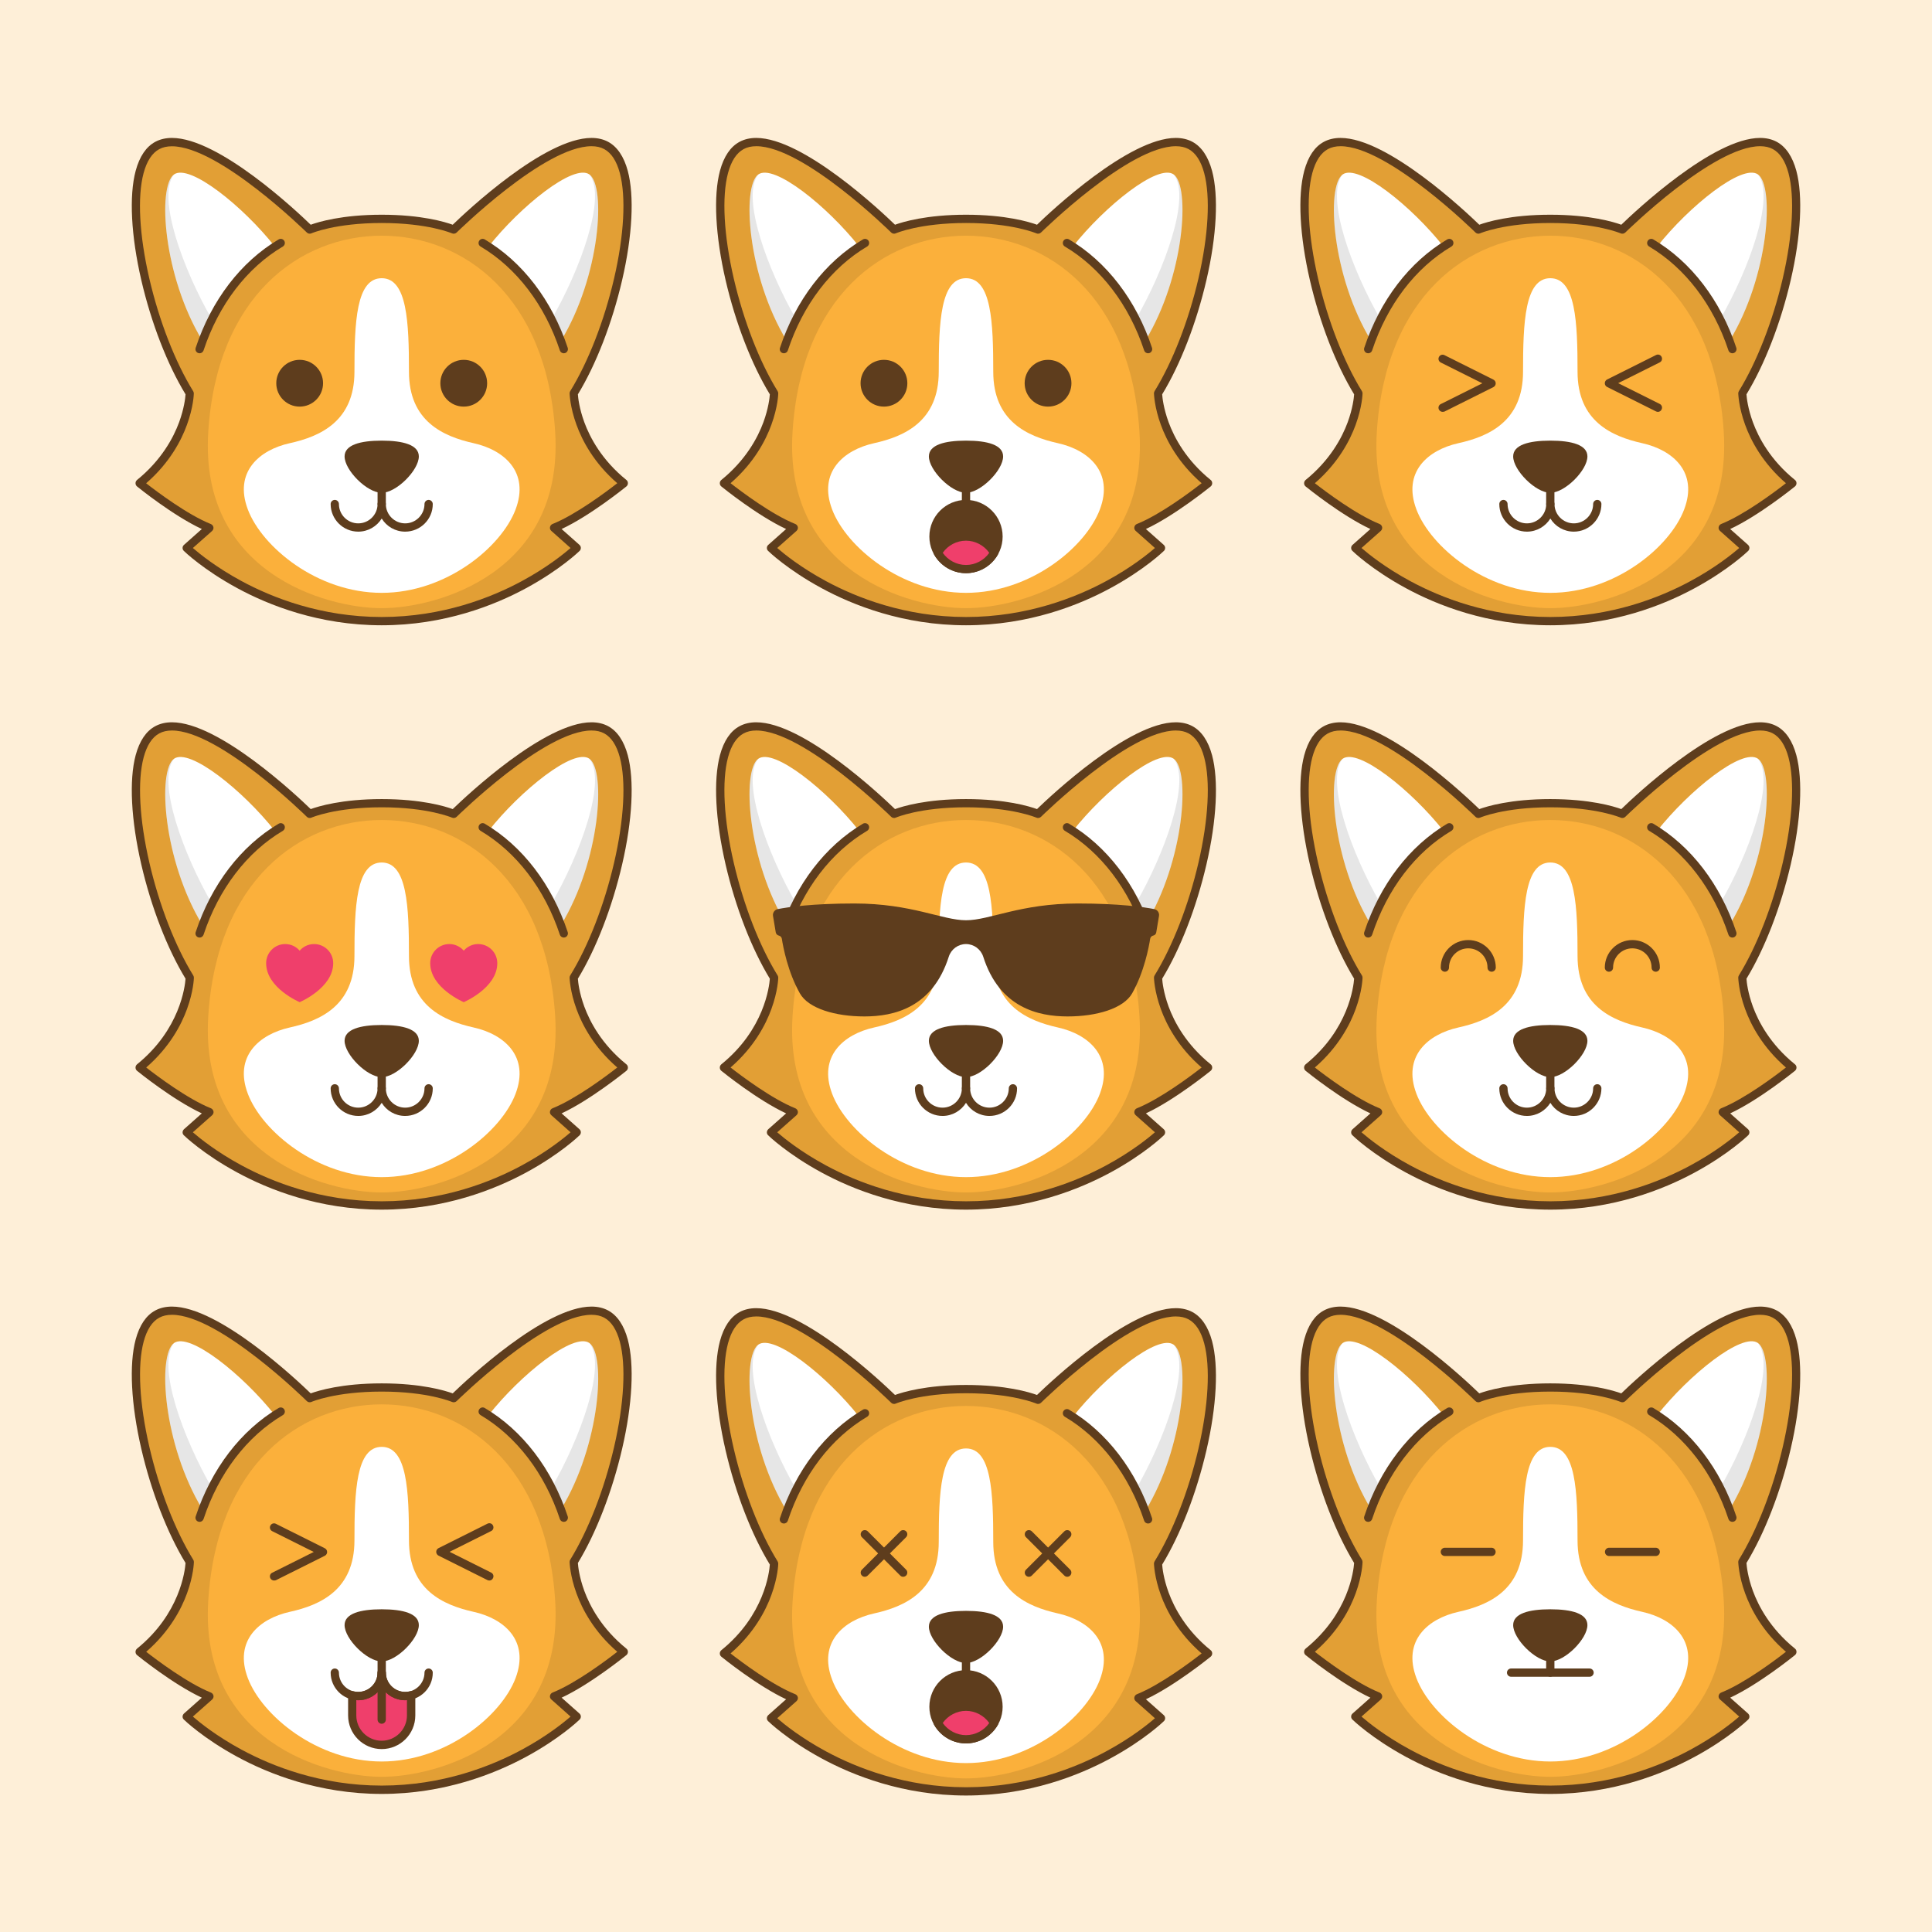 <?xml version="1.0" encoding="iso-8859-1"?>
<!-- Generator: Adobe Illustrator 18.0.0, SVG Export Plug-In . SVG Version: 6.00 Build 0)  -->
<!DOCTYPE svg PUBLIC "-//W3C//DTD SVG 1.1//EN" "http://www.w3.org/Graphics/SVG/1.1/DTD/svg11.dtd">
<svg version="1.1" xmlns="http://www.w3.org/2000/svg" xmlns:xlink="http://www.w3.org/1999/xlink" x="0px" y="0px" width="2800px"
	 height="2800px" viewBox="0 0 2800 2800" enable-background="new 0 0 2800 2800" xml:space="preserve">
<g id="BACKGROUND">
	<g>
		<rect fill="#FEEFD8" width="2800" height="2800"/>
	</g>
</g>
<g id="OBJECTS">
	<g>
		<g>
			<path fill="#FBB03B" d="M553.2,900.2c-173.6,0-282.6-106.1-282.6-106.1l32.9-29.2c-42.6-17.1-101.1-64.6-101.1-64.6
				c71.2-57.7,72.6-130.3,72.6-130.3c-67.7-109.7-110.4-325.1-47-359.2s220.9,122,220.9,122s34.9-15.5,104.3-15.5
				s104.3,15.5,104.3,15.5s157.6-156.1,220.9-122s20.7,249.5-47,359.2c0,0,1.4,72.6,72.6,130.3c0,0-58.5,47.5-101.1,64.6l32.9,29.2
				C835.8,794.1,726.8,900.2,553.2,900.2z"/>
		</g>
		<g opacity="0.1">
			<path d="M831.4,570.1c67.7-109.7,110.4-325.1,47-359.2c-63.4-34.1-220.9,122-220.9,122s-34.9-15.5-104.3-15.5
				s-104.3,15.5-104.3,15.5s-157.6-156.1-220.9-122c-63.4,34.1-20.7,249.5,47,359.2c0,0-1.4,72.6-72.6,130.3
				c0,0,58.5,47.5,101.1,64.6l-32.9,29.2c0,0,109,106.1,282.6,106.1s282.6-106.1,282.6-106.1l-32.9-29.2
				c42.6-17.1,101.1-64.6,101.1-64.6C832.8,642.7,831.4,570.1,831.4,570.1z M553.2,881.4c-81.3,0-264.1-51.8-251.4-255.1
				c12.3-197.2,133.1-284.7,251.4-284.7s239.1,87.4,251.4,284.7C817.3,829.6,634.5,881.4,553.2,881.4z"/>
		</g>
		<g>
			<path fill="#FFFFFF" d="M686.4,642.3c-44.4-9.9-93.7-32-93.7-103.5s-2.5-135.6-39.5-135.6c-37.1,0-39.5,64.1-39.5,135.6
				s-49.3,93.7-93.7,103.5s-81.3,41.9-60.8,96.1c20.5,54.2,100.5,120.8,194,120.8s173.5-66.5,194-120.8
				C767.7,684.2,730.8,652.2,686.4,642.3z"/>
		</g>
		<g>
			<path fill="#FFFFFF" d="M398.4,357.4c-46-58.2-123.7-120.9-146.3-104.5c-24,17.4-15.8,147.2,41.4,241.2
				C314,439.2,349.4,389.3,398.4,357.4z"/>
		</g>
		<g>
			<path fill="#FFFFFF" d="M854.3,252.9c-22.6-16.5-100.3,46.3-146.3,104.5c49,32,84.4,81.8,104.9,136.7
				C870.1,400,878.3,270.3,854.3,252.9z"/>
		</g>
		<g>
			<path fill="#5E3D1D" d="M553.2,714.2c21.4,0,53.8-32.8,53.8-52.7c0-16.7-22.6-22.9-53.8-22.9s-53.8,6.2-53.8,22.9
				C499.4,681.4,531.8,714.2,553.2,714.2z"/>
		</g>
		<g>
			<g>
				<path fill="#5E3D1D" d="M587.2,770.5c-14.4,0-27-7.6-34-19c-7.1,11.4-19.7,19-34,19c-22.1,0-40-18-40-40c0-3.3,2.7-6,6-6
					s6,2.7,6,6c0,15.5,12.6,28,28,28s28-12.6,28-28c0-3.3,2.7-6,6-6s6,2.7,6,6c0,15.5,12.6,28,28,28s28-12.6,28-28c0-3.3,2.7-6,6-6
					s6,2.7,6,6C627.3,752.5,609.3,770.5,587.2,770.5z"/>
			</g>
			<g>
				<path fill="#5E3D1D" d="M553.2,736.4c-3.3,0-6-2.7-6-6v-54c0-3.3,2.7-6,6-6s6,2.7,6,6v54C559.2,733.8,556.5,736.4,553.2,736.4z"
					/>
			</g>
		</g>
		<g>
			<circle fill="#5E3D1D" cx="434.3" cy="555.4" r="33.9"/>
		</g>
		<g>
			<circle fill="#5E3D1D" cx="672.1" cy="555.4" r="33.9"/>
		</g>
		<g opacity="0.1">
			<path d="M293.5,494.1c4-10.7,8.5-21.1,13.6-31.3c-41-70.9-80.5-177.1-55-209.9C228.1,270.3,236.2,400,293.5,494.1z"/>
		</g>
		<g opacity="0.1">
			<path d="M812.9,494.1c-4-10.7-8.5-21.1-13.6-31.3c41-70.9,80.5-177.1,55-209.9C878.3,270.3,870.1,400,812.9,494.1z"/>
		</g>
		<g>
			<path fill="#5E3D1D" d="M553.2,906.2c-90.9,0-164-29.2-209.3-53.8c-49.1-26.6-76.4-52.9-77.5-54c-1.2-1.2-1.9-2.8-1.8-4.4
				c0-1.7,0.8-3.2,2-4.3l25.9-23c-41.6-19.4-91.6-59.8-93.9-61.7c-1.4-1.1-2.2-2.9-2.2-4.7c0-1.8,0.8-3.5,2.2-4.7
				c35.5-28.8,52.8-61.4,61-83.7c7.3-20,9-35.5,9.3-40.4c-26.4-43.3-49.7-103.4-64.1-165.4c-14.9-64.4-17.9-122.2-8.2-158.5
				c5.6-20.8,15.2-35,28.5-42.1c6.9-3.7,15-5.6,24.1-5.6c68.2,0,181.4,106.7,201.1,125.8c11-4,45.2-14.5,102.9-14.5
				s91.9,10.5,102.9,14.5c19.7-19.1,133-125.8,201.1-125.8c9.1,0,17.2,1.9,24.1,5.6c13.3,7.2,22.9,21.4,28.5,42.1
				c9.7,36.3,6.8,94.1-8.2,158.5c-14.4,61.9-37.7,122.1-64.1,165.4c0.3,4.9,2,20.4,9.3,40.4c8.2,22.3,25.4,54.9,61,83.7
				c1.4,1.1,2.2,2.8,2.2,4.7c0,1.8-0.8,3.5-2.2,4.7c-2.3,1.8-52.3,42.3-93.9,61.7l25.9,23c1.2,1.1,2,2.7,2,4.3
				c0,1.7-0.6,3.3-1.8,4.4c-1.1,1.1-28.4,27.4-77.5,54C717.2,877,644.1,906.2,553.2,906.2z M279.5,794.2
				c9.8,8.5,34.2,28.3,70.5,47.9c44,23.8,114.9,52.1,203.2,52.1s159.2-28.3,203.2-52.1c36.3-19.6,60.7-39.4,70.5-47.9l-27.9-24.8
				c-1.6-1.4-2.3-3.5-1.9-5.5c0.4-2,1.8-3.8,3.7-4.5c33.7-13.5,78.2-46.9,93.8-59.1c-34-29.4-50.9-62-59.1-84.6
				c-9.5-26-9.9-44.7-10-45.5c0-1.2,0.3-2.3,0.9-3.3c26.1-42.4,49.3-101.9,63.6-163.4c14.5-62.5,17.5-118.2,8.3-152.7
				c-4.7-17.5-12.3-29.1-22.6-34.7c-5.1-2.8-11.3-4.2-18.4-4.2c-68.4,0-194.2,123.9-195.5,125.1c-1.8,1.7-4.4,2.2-6.7,1.2
				c-0.3-0.1-34.8-15-101.9-15s-101.6,14.8-101.9,15c-2.3,1-4.9,0.5-6.6-1.2C443.4,335.8,317.5,212,249.1,212
				c-7.1,0-13.3,1.4-18.4,4.2c-10.3,5.6-17.9,17.2-22.6,34.7c-9.2,34.5-6.2,90.1,8.3,152.7c14.3,61.5,37.4,121,63.6,163.4
				c0.6,1,0.9,2.1,0.9,3.3c0,0.8-0.5,19.5-10,45.5c-8.2,22.6-25.1,55.1-59.1,84.6c15.6,12.2,60.2,45.7,93.8,59.1
				c1.9,0.8,3.3,2.5,3.7,4.5c0.4,2-0.4,4.1-1.9,5.5L279.5,794.2z"/>
		</g>
		<g>
			<g>
				<g>
					<path fill="#5E3D1D" d="M289.3,512c-0.6,0-1.3-0.1-1.9-0.3c-3.1-1-4.9-4.4-3.8-7.6C306.4,435.2,349,379.4,403.8,347
						c2.9-1.7,6.5-0.7,8.2,2.1c1.7,2.9,0.7,6.5-2.1,8.2c-52.2,30.9-93,84.4-114.9,150.6C294.1,510.4,291.8,512,289.3,512z"/>
				</g>
			</g>
			<g>
				<g>
					<path fill="#5E3D1D" d="M817.1,512c-2.5,0-4.9-1.6-5.7-4.1c-21.9-66.2-62.7-119.6-114.9-150.6c-2.9-1.7-3.8-5.4-2.1-8.2
						c1.7-2.9,5.4-3.8,8.2-2.1c54.7,32.4,97.4,88.2,120.2,157.1c1,3.1-0.7,6.5-3.8,7.6C818.3,511.9,817.7,512,817.1,512z"/>
				</g>
			</g>
		</g>
	</g>
	<g>
		<g>
			<path fill="#FBB03B" d="M2246.8,1747.1c-173.6,0-282.6-106.1-282.6-106.1l32.9-29.2c-42.6-17.1-101.1-64.6-101.1-64.6
				c71.2-57.7,72.6-130.3,72.6-130.3c-67.7-109.7-110.4-325.1-47-359.2c63.4-34.1,220.9,122,220.9,122s34.9-15.5,104.3-15.5
				c69.4,0,104.3,15.5,104.3,15.5s157.6-156.1,220.9-122c63.4,34.1,20.7,249.5-47,359.2c0,0,1.4,72.6,72.6,130.3
				c0,0-58.5,47.5-101.1,64.6l32.9,29.2C2529.4,1641,2420.4,1747.1,2246.8,1747.1z"/>
		</g>
		<g opacity="0.1">
			<path d="M2525.1,1416.9c67.7-109.7,110.4-325.1,47-359.2c-63.4-34.1-220.9,122-220.9,122s-34.9-15.5-104.3-15.5
				c-69.4,0-104.3,15.5-104.3,15.5s-157.6-156.1-220.9-122c-63.4,34.1-20.7,249.5,47,359.2c0,0-1.4,72.6-72.6,130.3
				c0,0,58.5,47.5,101.1,64.6l-32.9,29.2c0,0,109,106.1,282.6,106.1c173.6,0,282.6-106.1,282.6-106.1l-32.9-29.2
				c42.6-17.1,101.1-64.6,101.1-64.6C2526.5,1489.5,2525.1,1416.9,2525.1,1416.9z M2246.8,1728.2c-81.3,0-264.1-51.8-251.4-255.1
				c12.3-197.2,133.1-284.7,251.4-284.7s239.1,87.4,251.4,284.7C2510.9,1676.4,2328.2,1728.2,2246.8,1728.2z"/>
		</g>
		<g>
			<path fill="#FFFFFF" d="M2380,1489.1c-44.4-9.9-93.7-32-93.7-103.5s-2.5-135.6-39.5-135.6s-39.5,64.1-39.5,135.6
				s-49.3,93.7-93.7,103.5c-44.4,9.9-81.3,41.9-60.8,96.1c20.5,54.2,100.5,120.8,194,120.8s173.5-66.5,194-120.8
				S2424.4,1499,2380,1489.1z"/>
		</g>
		<g>
			<path fill="#FFFFFF" d="M2092.1,1204.2c-46-58.2-123.7-120.9-146.3-104.5c-24,17.4-15.8,147.2,41.4,241.2
				C2007.6,1286,2043,1236.2,2092.1,1204.2z"/>
		</g>
		<g>
			<path fill="#FFFFFF" d="M2547.9,1099.7c-22.6-16.5-100.3,46.3-146.3,104.5c49,32,84.4,81.8,104.9,136.7
				C2563.8,1246.9,2571.9,1117.1,2547.9,1099.7z"/>
		</g>
		<g>
			<path fill="#5E3D1D" d="M2246.8,1561.1c21.4,0,53.8-32.8,53.8-52.7c0-16.7-22.6-22.9-53.8-22.9c-31.2,0-53.8,6.2-53.8,22.9
				C2193,1528.2,2225.5,1561.1,2246.8,1561.1z"/>
		</g>
		<g>
			<g>
				<path fill="#5E3D1D" d="M2280.9,1617.3c-14.4,0-27-7.6-34-19c-7.1,11.4-19.7,19-34,19c-22.1,0-40-18-40-40c0-3.3,2.7-6,6-6
					s6,2.7,6,6c0,15.5,12.6,28,28,28s28-12.6,28-28c0-3.3,2.7-6,6-6s6,2.7,6,6c0,15.5,12.6,28,28,28s28-12.6,28-28c0-3.3,2.7-6,6-6
					s6,2.7,6,6C2320.9,1599.3,2302.9,1617.3,2280.9,1617.3z"/>
			</g>
			<g>
				<path fill="#5E3D1D" d="M2246.8,1583.3c-3.3,0-6-2.7-6-6v-54c0-3.3,2.7-6,6-6s6,2.7,6,6v54
					C2252.8,1580.6,2250.1,1583.3,2246.8,1583.3z"/>
			</g>
		</g>
		<g>
			<path fill="#5E3D1D" d="M2161.8,1408.3c-3.3,0-6-2.7-6-6c0-15.4-12.5-27.9-27.9-27.9c-15.4,0-27.9,12.5-27.9,27.9
				c0,3.3-2.7,6-6,6s-6-2.7-6-6c0-22,17.9-39.9,39.9-39.9s39.9,17.9,39.9,39.9C2167.8,1405.6,2165.1,1408.3,2161.8,1408.3z"/>
		</g>
		<g>
			<path fill="#5E3D1D" d="M2399.6,1408.3c-3.3,0-6-2.7-6-6c0-15.4-12.5-27.9-27.9-27.9c-15.4,0-27.9,12.5-27.9,27.9
				c0,3.3-2.7,6-6,6s-6-2.7-6-6c0-22,17.9-39.9,39.9-39.9s39.9,17.9,39.9,39.9C2405.6,1405.6,2402.9,1408.3,2399.6,1408.3z"/>
		</g>
		<g opacity="0.1">
			<path d="M1987.1,1340.9c4-10.7,8.5-21.1,13.6-31.3c-41-70.9-80.5-177.1-55-209.9C1921.7,1117.1,1929.9,1246.9,1987.1,1340.9z"/>
		</g>
		<g opacity="0.1">
			<path d="M2506.5,1340.9c-4-10.7-8.5-21.1-13.6-31.3c41-70.9,80.5-177.1,55-209.9C2571.9,1117.1,2563.8,1246.9,2506.5,1340.9z"/>
		</g>
		<g>
			<path fill="#5E3D1D" d="M2246.8,1753.1c-90.9,0-164-29.2-209.3-53.8c-49.1-26.6-76.4-52.9-77.5-54c-1.2-1.2-1.9-2.8-1.8-4.4
				c0-1.7,0.8-3.2,2-4.3l25.9-23c-41.6-19.4-91.6-59.8-93.9-61.7c-1.4-1.1-2.2-2.9-2.2-4.7c0-1.8,0.8-3.5,2.2-4.7
				c62.4-50.5,69.5-113.1,70.3-124.1c-26.4-43.3-49.7-103.4-64.1-165.4c-14.9-64.4-17.9-122.2-8.2-158.5c5.6-20.8,15.2-35,28.5-42.1
				c6.9-3.7,15-5.6,24.1-5.6c68.2,0,181.4,106.7,201.1,125.8c11-4,45.2-14.5,102.9-14.5s91.9,10.5,102.9,14.5
				c19.7-19.1,133-125.8,201.1-125.8c9.1,0,17.2,1.9,24.1,5.6c13.3,7.2,22.9,21.4,28.5,42.1c9.7,36.3,6.8,94.1-8.2,158.5
				c-14.4,61.9-37.7,122.1-64.1,165.4c0.3,4.9,2,20.4,9.3,40.4c8.2,22.3,25.4,54.9,61,83.7c1.4,1.1,2.2,2.8,2.2,4.7
				c0,1.8-0.8,3.5-2.2,4.7c-2.3,1.8-52.3,42.3-93.9,61.7l25.9,23c1.2,1.1,2,2.7,2,4.3c0,1.7-0.6,3.3-1.8,4.4
				c-1.1,1.1-28.4,27.4-77.5,54C2410.8,1723.8,2337.8,1753.1,2246.8,1753.1z M1973.2,1641c9.8,8.5,34.2,28.3,70.5,47.9
				c44,23.8,114.9,52.1,203.2,52.1s159.2-28.3,203.2-52.1c36.3-19.6,60.7-39.4,70.5-47.9l-27.9-24.8c-1.6-1.4-2.3-3.5-1.9-5.5
				c0.4-2,1.8-3.8,3.7-4.5c33.7-13.5,78.2-46.9,93.8-59.1c-34-29.4-50.9-62-59.1-84.6c-9.5-26-9.9-44.7-10-45.5
				c0-1.2,0.3-2.3,0.9-3.3c26.1-42.4,49.3-101.9,63.6-163.4c14.5-62.5,17.5-118.2,8.3-152.7c-4.7-17.5-12.3-29.1-22.6-34.7
				c-5.1-2.8-11.3-4.2-18.4-4.2c-68.4,0-194.2,123.9-195.5,125.1c-1.8,1.7-4.4,2.2-6.7,1.2c-0.3-0.1-34.8-15-101.9-15
				s-101.6,14.8-101.9,15c-2.3,1-4.9,0.5-6.6-1.2c-1.3-1.3-127.1-125.1-195.5-125.1c-7.1,0-13.3,1.4-18.4,4.2
				c-10.3,5.6-17.9,17.2-22.6,34.7c-9.2,34.5-6.2,90.1,8.3,152.7c14.3,61.5,37.4,121,63.6,163.4c0.6,1,0.9,2.1,0.9,3.3
				c0,0.8-0.5,19.5-10,45.5c-8.2,22.6-25.1,55.1-59.1,84.6c15.6,12.2,60.2,45.7,93.8,59.1c1.9,0.8,3.3,2.5,3.7,4.5
				c0.4,2-0.4,4.1-1.9,5.5L1973.2,1641z"/>
		</g>
		<g>
			<g>
				<g>
					<path fill="#5E3D1D" d="M1982.9,1358.8c-0.6,0-1.3-0.1-1.9-0.3c-3.1-1-4.9-4.4-3.8-7.6c22.8-68.9,65.5-124.7,120.2-157.1
						c2.9-1.7,6.5-0.7,8.2,2.1c1.7,2.9,0.7,6.5-2.1,8.2c-52.2,30.9-93,84.4-114.9,150.6C1987.8,1357.2,1985.4,1358.8,1982.9,1358.8z
						"/>
				</g>
			</g>
			<g>
				<g>
					<path fill="#5E3D1D" d="M2510.7,1358.8c-2.5,0-4.9-1.6-5.7-4.1c-21.9-66.2-62.7-119.6-114.9-150.6c-2.9-1.7-3.8-5.4-2.1-8.2
						c1.7-2.9,5.4-3.8,8.2-2.1c54.7,32.4,97.4,88.2,120.2,157.1c1,3.1-0.7,6.5-3.8,7.6C2512,1358.7,2511.4,1358.8,2510.7,1358.8z"/>
				</g>
			</g>
		</g>
	</g>
	<g>
		<g>
			<path fill="#FBB03B" d="M553.2,1747.1c-173.6,0-282.6-106.1-282.6-106.1l32.9-29.2c-42.6-17.1-101.1-64.6-101.1-64.6
				c71.2-57.7,72.6-130.3,72.6-130.3c-67.7-109.7-110.4-325.1-47-359.2c63.4-34.1,220.9,122,220.9,122s34.9-15.5,104.3-15.5
				s104.3,15.5,104.3,15.5s157.6-156.1,220.9-122c63.4,34.1,20.7,249.5-47,359.2c0,0,1.4,72.6,72.6,130.3c0,0-58.5,47.5-101.1,64.6
				l32.9,29.2C835.8,1641,726.8,1747.1,553.2,1747.1z"/>
		</g>
		<g opacity="0.1">
			<path d="M831.4,1416.9c67.7-109.7,110.4-325.1,47-359.2c-63.4-34.1-220.9,122-220.9,122s-34.9-15.5-104.3-15.5
				s-104.3,15.5-104.3,15.5s-157.6-156.1-220.9-122c-63.4,34.1-20.7,249.5,47,359.2c0,0-1.4,72.6-72.6,130.3
				c0,0,58.5,47.5,101.1,64.6l-32.9,29.2c0,0,109,106.1,282.6,106.1S835.8,1641,835.8,1641l-32.9-29.2
				c42.6-17.1,101.1-64.6,101.1-64.6C832.8,1489.5,831.4,1416.9,831.4,1416.9z M553.2,1728.2c-81.3,0-264.1-51.8-251.4-255.1
				c12.3-197.2,133.1-284.7,251.4-284.7s239.1,87.4,251.4,284.7C817.3,1676.4,634.5,1728.2,553.2,1728.2z"/>
		</g>
		<g>
			<path fill="#FFFFFF" d="M686.4,1489.1c-44.4-9.9-93.7-32-93.7-103.5s-2.5-135.6-39.5-135.6c-37.1,0-39.5,64.1-39.5,135.6
				s-49.3,93.7-93.7,103.5c-44.4,9.9-81.3,41.9-60.8,96.1c20.5,54.2,100.5,120.8,194,120.8s173.5-66.5,194-120.8
				C767.7,1531,730.8,1499,686.4,1489.1z"/>
		</g>
		<g>
			<path fill="#FFFFFF" d="M398.4,1204.2c-46-58.2-123.7-120.9-146.3-104.5c-24,17.4-15.8,147.2,41.4,241.2
				C314,1286,349.4,1236.2,398.4,1204.2z"/>
		</g>
		<g>
			<path fill="#FFFFFF" d="M854.3,1099.7c-22.6-16.5-100.3,46.3-146.3,104.5c49,32,84.4,81.8,104.9,136.7
				C870.1,1246.9,878.3,1117.1,854.3,1099.7z"/>
		</g>
		<g>
			<path fill="#5E3D1D" d="M553.2,1561.1c21.4,0,53.8-32.8,53.8-52.7c0-16.7-22.6-22.9-53.8-22.9s-53.8,6.2-53.8,22.9
				C499.4,1528.2,531.8,1561.1,553.2,1561.1z"/>
		</g>
		<g>
			<g>
				<path fill="#5E3D1D" d="M587.2,1617.3c-14.4,0-27-7.6-34-19c-7.1,11.4-19.7,19-34,19c-22.1,0-40-18-40-40c0-3.3,2.7-6,6-6
					s6,2.7,6,6c0,15.5,12.6,28,28,28s28-12.6,28-28c0-3.3,2.7-6,6-6s6,2.7,6,6c0,15.5,12.6,28,28,28s28-12.6,28-28c0-3.3,2.7-6,6-6
					s6,2.7,6,6C627.3,1599.3,609.3,1617.3,587.2,1617.3z"/>
			</g>
			<g>
				<path fill="#5E3D1D" d="M553.2,1583.3c-3.3,0-6-2.7-6-6v-54c0-3.3,2.7-6,6-6s6,2.7,6,6v54
					C559.2,1580.6,556.5,1583.3,553.2,1583.3z"/>
			</g>
		</g>
		<g opacity="0.1">
			<path d="M293.5,1340.9c4-10.7,8.5-21.1,13.6-31.3c-41-70.9-80.5-177.1-55-209.9C228.1,1117.1,236.2,1246.9,293.5,1340.9z"/>
		</g>
		<g opacity="0.1">
			<path d="M812.9,1340.9c-4-10.7-8.5-21.1-13.6-31.3c41-70.9,80.5-177.1,55-209.9C878.3,1117.1,870.1,1246.9,812.9,1340.9z"/>
		</g>
		<g>
			<path fill="#5E3D1D" d="M553.2,1753.1c-90.9,0-164-29.2-209.3-53.8c-49.1-26.6-76.4-52.9-77.5-54c-1.2-1.2-1.9-2.8-1.8-4.4
				s0.8-3.2,2-4.3l25.9-23c-41.6-19.4-91.6-59.8-93.9-61.7c-1.4-1.1-2.2-2.9-2.2-4.7s0.8-3.5,2.2-4.7
				c62.4-50.5,69.5-113.1,70.3-124.1c-26.4-43.3-49.7-103.4-64.1-165.4c-14.9-64.4-17.9-122.2-8.2-158.5c5.6-20.8,15.2-35,28.5-42.1
				c6.9-3.7,15-5.6,24.1-5.6c68.2,0,181.4,106.7,201.1,125.8c11-4,45.2-14.5,102.9-14.5s91.9,10.5,102.9,14.5
				c19.7-19.1,133-125.8,201.1-125.8c9.1,0,17.2,1.9,24.1,5.6c13.3,7.2,22.9,21.4,28.5,42.1c9.7,36.3,6.8,94.1-8.2,158.5
				c-14.4,61.9-37.7,122.1-64.1,165.4c0.3,4.9,2,20.4,9.3,40.4c8.2,22.3,25.4,54.9,61,83.7c1.4,1.1,2.2,2.8,2.2,4.7
				s-0.8,3.5-2.2,4.7c-2.3,1.8-52.3,42.3-93.9,61.7l25.9,23c1.2,1.1,2,2.7,2,4.3s-0.6,3.3-1.8,4.4c-1.1,1.1-28.4,27.4-77.5,54
				C717.2,1723.8,644.1,1753.1,553.2,1753.1z M279.5,1641c9.8,8.5,34.2,28.3,70.5,47.9c44,23.8,114.9,52.1,203.2,52.1
				s159.2-28.3,203.2-52.1c36.3-19.6,60.7-39.4,70.5-47.9l-27.9-24.8c-1.6-1.4-2.3-3.5-1.9-5.5c0.4-2,1.8-3.8,3.7-4.5
				c33.7-13.5,78.2-46.9,93.8-59.1c-34-29.4-50.9-62-59.1-84.6c-9.5-26-9.9-44.7-10-45.5c0-1.2,0.3-2.3,0.9-3.3
				c26.1-42.4,49.3-101.9,63.6-163.4c14.5-62.5,17.5-118.2,8.3-152.7c-4.7-17.5-12.3-29.1-22.6-34.7c-5.1-2.8-11.3-4.2-18.4-4.2
				c-68.4,0-194.2,123.9-195.5,125.1c-1.8,1.7-4.4,2.2-6.7,1.2c-0.3-0.1-34.8-15-101.9-15s-101.6,14.8-101.9,15
				c-2.3,1-4.9,0.5-6.6-1.2c-1.3-1.3-127.1-125.1-195.5-125.1c-7.1,0-13.3,1.4-18.4,4.2c-10.3,5.6-17.9,17.2-22.6,34.7
				c-9.2,34.5-6.2,90.1,8.3,152.7c14.3,61.5,37.4,121,63.6,163.4c0.6,1,0.9,2.1,0.9,3.3c0,0.8-0.5,19.5-10,45.5
				c-8.2,22.6-25.1,55.1-59.1,84.6c15.6,12.2,60.2,45.7,93.8,59.1c1.9,0.8,3.3,2.5,3.7,4.5c0.4,2-0.4,4.1-1.9,5.5L279.5,1641z"/>
		</g>
		<g>
			<g>
				<g>
					<path fill="#5E3D1D" d="M289.3,1358.8c-0.6,0-1.3-0.1-1.9-0.3c-3.1-1-4.9-4.4-3.8-7.6c22.8-68.9,65.5-124.7,120.2-157.1
						c2.9-1.7,6.5-0.7,8.2,2.1c1.7,2.9,0.7,6.5-2.1,8.2c-52.2,30.9-93,84.4-114.9,150.6C294.1,1357.2,291.8,1358.8,289.3,1358.8z"/>
				</g>
			</g>
			<g>
				<g>
					<path fill="#5E3D1D" d="M817.1,1358.8c-2.5,0-4.9-1.6-5.7-4.1c-21.9-66.2-62.7-119.6-114.9-150.6c-2.9-1.7-3.8-5.4-2.1-8.2
						c1.7-2.9,5.4-3.8,8.2-2.1c54.7,32.4,97.4,88.2,120.2,157.1c1,3.1-0.7,6.5-3.8,7.6C818.3,1358.7,817.7,1358.8,817.1,1358.8z"/>
				</g>
			</g>
		</g>
		<g>
			<path fill="#EF3F6B" d="M455.2,1368.2c-8.4,0-15.8,3.7-20.9,9.6c-5.1-5.9-12.6-9.6-20.9-9.6c-15.3,0-27.7,12.4-27.7,27.7
				c0,36,48.6,56.5,48.6,56.5s48.6-20.5,48.6-56.5C482.9,1380.6,470.5,1368.2,455.2,1368.2z"/>
		</g>
		<g>
			<path fill="#EF3F6B" d="M693,1368.2c-8.4,0-15.8,3.7-20.9,9.6c-5.1-5.9-12.6-9.6-20.9-9.6c-15.3,0-27.7,12.4-27.7,27.7
				c0,36,48.6,56.5,48.6,56.5s48.6-20.5,48.6-56.5C720.7,1380.6,708.3,1368.2,693,1368.2z"/>
		</g>
	</g>
	<g>
		<g>
			<path fill="#FBB03B" d="M2246.8,2593.9c-173.6,0-282.6-106.1-282.6-106.1l32.9-29.2c-42.6-17.1-101.1-64.6-101.1-64.6
				c71.2-57.7,72.6-130.3,72.6-130.3c-67.7-109.7-110.4-325.1-47-359.2c63.4-34.1,220.9,122,220.9,122s34.9-15.5,104.3-15.5
				c69.4,0,104.3,15.5,104.3,15.5s157.6-156.1,220.9-122c63.4,34.1,20.7,249.5-47,359.2c0,0,1.4,72.6,72.6,130.3
				c0,0-58.5,47.5-101.1,64.6l32.9,29.2C2529.4,2487.8,2420.4,2593.9,2246.8,2593.9z"/>
		</g>
		<g opacity="0.1">
			<path d="M2525.1,2263.7c67.7-109.7,110.4-325.1,47-359.2c-63.4-34.1-220.9,122-220.9,122s-34.9-15.5-104.3-15.5
				s-104.3,15.5-104.3,15.5s-157.6-156.1-220.9-122c-63.4,34.1-20.7,249.5,47,359.2c0,0-1.4,72.6-72.6,130.3
				c0,0,58.5,47.5,101.1,64.6l-32.9,29.2c0,0,109,106.1,282.6,106.1c173.6,0,282.6-106.1,282.6-106.1l-32.9-29.2
				c42.6-17.1,101.1-64.6,101.1-64.6C2526.5,2336.3,2525.1,2263.7,2525.1,2263.7z M2246.8,2575.1c-81.3,0-264.1-51.8-251.4-255.1
				c12.3-197.2,133.1-284.7,251.4-284.7s239.1,87.4,251.4,284.7C2510.9,2523.3,2328.2,2575.1,2246.8,2575.1z"/>
		</g>
		<g>
			<path fill="#FFFFFF" d="M2380,2336c-44.4-9.9-93.7-32-93.7-103.5c0-71.5-2.5-135.6-39.5-135.6s-39.5,64.1-39.5,135.6
				c0,71.5-49.3,93.7-93.7,103.5c-44.4,9.9-81.3,41.9-60.8,96.1c20.5,54.2,100.5,120.8,194,120.8s173.5-66.5,194-120.8
				C2461.4,2377.9,2424.4,2345.8,2380,2336z"/>
		</g>
		<g>
			<path fill="#FFFFFF" d="M2092.1,2051c-46-58.2-123.7-120.9-146.3-104.5c-24,17.4-15.8,147.2,41.4,241.2
				C2007.6,2132.8,2043,2083,2092.1,2051z"/>
		</g>
		<g>
			<path fill="#FFFFFF" d="M2547.9,1946.5c-22.6-16.5-100.3,46.3-146.3,104.5c49,32,84.4,81.8,104.9,136.7
				C2563.8,2093.7,2571.9,1964,2547.9,1946.5z"/>
		</g>
		<g>
			<path fill="#5E3D1D" d="M2246.8,2407.9c21.4,0,53.8-32.8,53.8-52.7c0-16.7-22.6-22.9-53.8-22.9c-31.2,0-53.8,6.2-53.8,22.9
				C2193,2375.1,2225.5,2407.9,2246.8,2407.9z"/>
		</g>
		<g>
			<g>
				<path fill="#5E3D1D" d="M2246.8,2430.1c-3.3,0-6-2.7-6-6v-54c0-3.3,2.7-6,6-6s6,2.7,6,6v54
					C2252.8,2427.4,2250.1,2430.1,2246.8,2430.1z"/>
			</g>
		</g>
		<g>
			<g>
				<path fill="#5E3D1D" d="M2303.7,2430.1H2190c-3.3,0-6-2.7-6-6s2.7-6,6-6h113.7c3.3,0,6,2.7,6,6S2307,2430.1,2303.7,2430.1z"/>
			</g>
		</g>
		<g opacity="0.1">
			<path d="M1987.1,2187.7c4-10.7,8.5-21.1,13.6-31.3c-41-70.9-80.5-177.1-55-209.9C1921.7,1964,1929.9,2093.7,1987.1,2187.7z"/>
		</g>
		<g opacity="0.1">
			<path d="M2506.5,2187.7c-4-10.7-8.5-21.1-13.6-31.3c41-70.9,80.5-177.1,55-209.9C2571.9,1964,2563.8,2093.7,2506.5,2187.7z"/>
		</g>
		<g>
			<path fill="#5E3D1D" d="M2246.8,2599.9c-90.9,0-164-29.2-209.3-53.8c-49.1-26.6-76.4-52.9-77.5-54c-1.2-1.2-1.9-2.8-1.8-4.4
				c0-1.7,0.8-3.2,2-4.3l25.9-23c-41.6-19.4-91.6-59.8-93.9-61.7c-1.4-1.1-2.2-2.9-2.2-4.7c0-1.8,0.8-3.5,2.2-4.7
				c62.4-50.5,69.5-113.1,70.3-124.1c-26.4-43.3-49.7-103.4-64.1-165.4c-14.9-64.4-17.9-122.2-8.2-158.5c5.6-20.8,15.2-35,28.5-42.1
				c6.9-3.7,15-5.6,24.1-5.6c68.2,0,181.4,106.7,201.1,125.8c11-4,45.2-14.5,102.9-14.5s91.9,10.5,102.9,14.5
				c19.7-19.1,133-125.8,201.1-125.8c9.1,0,17.2,1.9,24.1,5.6c13.3,7.2,22.9,21.4,28.5,42.1c9.7,36.3,6.8,94.1-8.2,158.5
				c-14.4,61.9-37.7,122.1-64.1,165.4c0.3,4.9,2,20.4,9.3,40.4c8.2,22.3,25.4,54.9,61,83.7c1.4,1.1,2.2,2.8,2.2,4.7
				c0,1.8-0.8,3.5-2.2,4.7c-2.3,1.8-52.3,42.3-93.9,61.7l25.9,23c1.2,1.1,2,2.7,2,4.3c0,1.7-0.6,3.3-1.8,4.4
				c-1.1,1.1-28.4,27.4-77.5,54C2410.8,2570.6,2337.8,2599.9,2246.8,2599.9z M1973.2,2487.8c9.8,8.5,34.2,28.3,70.5,47.9
				c44,23.8,114.9,52.1,203.2,52.1s159.2-28.3,203.2-52.1c36.3-19.6,60.7-39.4,70.5-47.9l-27.9-24.8c-1.6-1.4-2.3-3.5-1.9-5.5
				c0.4-2,1.8-3.8,3.7-4.5c33.7-13.5,78.2-46.9,93.8-59.1c-34-29.4-50.9-62-59.1-84.6c-9.5-26-9.9-44.7-10-45.5
				c0-1.2,0.3-2.3,0.9-3.3c26.1-42.4,49.3-101.9,63.6-163.4c14.5-62.5,17.5-118.2,8.3-152.7c-4.7-17.5-12.3-29.1-22.6-34.7
				c-5.1-2.8-11.3-4.2-18.4-4.2c-68.4,0-194.2,123.9-195.5,125.1c-1.8,1.7-4.4,2.2-6.7,1.2c-0.3-0.1-34.8-15-101.9-15
				s-101.6,14.8-101.9,15c-2.3,1-4.9,0.5-6.6-1.2c-1.3-1.3-127.1-125.1-195.5-125.1c-7.1,0-13.3,1.4-18.4,4.2
				c-10.3,5.6-17.9,17.2-22.6,34.7c-9.2,34.5-6.2,90.1,8.3,152.7c14.3,61.5,37.4,121,63.6,163.4c0.6,1,0.9,2.1,0.9,3.3
				c0,0.8-0.5,19.5-10,45.5c-8.2,22.6-25.1,55.1-59.1,84.6c15.6,12.2,60.2,45.7,93.8,59.1c1.9,0.8,3.3,2.5,3.7,4.5
				c0.4,2-0.4,4.1-1.9,5.5L1973.2,2487.8z"/>
		</g>
		<g>
			<g>
				<g>
					<path fill="#5E3D1D" d="M1982.9,2205.6c-0.6,0-1.3-0.1-1.9-0.3c-3.1-1-4.9-4.4-3.8-7.6c22.8-68.9,65.5-124.7,120.2-157.1
						c2.9-1.7,6.5-0.7,8.2,2.1c1.7,2.9,0.7,6.5-2.1,8.2c-52.2,30.9-93,84.4-114.9,150.6C1987.8,2204,1985.4,2205.6,1982.9,2205.6z"
						/>
				</g>
			</g>
			<g>
				<g>
					<path fill="#5E3D1D" d="M2510.7,2205.6c-2.5,0-4.9-1.6-5.7-4.1c-21.9-66.2-62.7-119.6-114.9-150.6c-2.9-1.7-3.8-5.4-2.1-8.2
						s5.4-3.8,8.2-2.1c54.7,32.4,97.4,88.2,120.2,157.1c1,3.1-0.7,6.5-3.8,7.6C2512,2205.5,2511.4,2205.6,2510.7,2205.6z"/>
				</g>
			</g>
		</g>
		<g>
			<path fill="#5E3D1D" d="M2161.6,2255.1H2094c-3.3,0-6-2.7-6-6s2.7-6,6-6h67.6c3.3,0,6,2.7,6,6S2165,2255.1,2161.6,2255.1z"/>
		</g>
		<g>
			<path fill="#5E3D1D" d="M2399.6,2255.1h-67.6c-3.3,0-6-2.7-6-6s2.7-6,6-6h67.6c3.3,0,6,2.7,6,6S2402.9,2255.1,2399.6,2255.1z"/>
		</g>
	</g>
	<g>
		<g>
			<path fill="#FBB03B" d="M1400,900.2c-173.6,0-282.6-106.1-282.6-106.1l32.9-29.2c-42.6-17.1-101.1-64.6-101.1-64.6
				c71.2-57.7,72.6-130.3,72.6-130.3c-67.7-109.7-110.4-325.1-47-359.2s220.9,122,220.9,122s34.9-15.5,104.3-15.5
				s104.3,15.5,104.3,15.5s157.6-156.1,220.9-122s20.7,249.5-47,359.2c0,0,1.4,72.6,72.6,130.3c0,0-58.5,47.5-101.1,64.6l32.9,29.2
				C1682.6,794.1,1573.6,900.2,1400,900.2z"/>
		</g>
		<g opacity="0.1">
			<path d="M1678.2,570.1c67.7-109.7,110.4-325.1,47-359.2c-63.4-34.1-220.9,122-220.9,122s-34.9-15.5-104.3-15.5
				s-104.3,15.5-104.3,15.5s-157.6-156.1-220.9-122c-63.4,34.1-20.7,249.5,47,359.2c0,0-1.4,72.6-72.6,130.3
				c0,0,58.5,47.5,101.1,64.6l-32.9,29.2c0,0,109,106.1,282.6,106.1s282.6-106.1,282.6-106.1l-32.9-29.2
				c42.6-17.1,101.1-64.6,101.1-64.6C1679.6,642.7,1678.2,570.1,1678.2,570.1z M1400,881.4c-81.3,0-264.1-51.8-251.4-255.1
				c12.3-197.2,133.1-284.7,251.4-284.7s239.1,87.4,251.4,284.7C1664.1,829.6,1481.3,881.4,1400,881.4z"/>
		</g>
		<g>
			<path fill="#FFFFFF" d="M1533.2,642.3c-44.4-9.9-93.7-32-93.7-103.5s-2.5-135.6-39.5-135.6s-39.5,64.1-39.5,135.6
				s-49.3,93.7-93.7,103.5c-44.4,9.9-81.3,41.9-60.8,96.1c20.5,54.2,100.5,120.8,194,120.8s173.5-66.5,194-120.8
				C1614.5,684.2,1577.6,652.2,1533.2,642.3z"/>
		</g>
		<g>
			<path fill="#FFFFFF" d="M1245.2,357.4c-46-58.2-123.7-120.9-146.3-104.5c-24,17.4-15.8,147.2,41.4,241.2
				C1160.8,439.2,1196.2,389.3,1245.2,357.4z"/>
		</g>
		<g>
			<path fill="#FFFFFF" d="M1701.1,252.9c-22.6-16.5-100.3,46.3-146.3,104.5c49,32,84.4,81.8,104.9,136.7
				C1716.9,400,1725.1,270.3,1701.1,252.9z"/>
		</g>
		<g>
			<g>
				<circle fill="#5E3D1D" cx="1281.1" cy="555.4" r="33.9"/>
			</g>
			<g>
				<circle fill="#5E3D1D" cx="1518.9" cy="555.4" r="33.9"/>
			</g>
		</g>
		<g opacity="0.1">
			<path d="M1140.3,494.1c4-10.7,8.5-21.1,13.6-31.3c-41-70.9-80.5-177.1-55-209.9C1074.9,270.3,1083.1,400,1140.3,494.1z"/>
		</g>
		<g opacity="0.1">
			<path d="M1659.7,494.1c-4-10.7-8.5-21.1-13.6-31.3c41-70.9,80.5-177.1,55-209.9C1725.1,270.3,1716.9,400,1659.7,494.1z"/>
		</g>
		<g>
			<path fill="#5E3D1D" d="M1400,906.2c-90.9,0-164-29.2-209.3-53.8c-49.1-26.6-76.4-52.9-77.5-54c-1.2-1.2-1.9-2.8-1.8-4.4
				c0-1.7,0.8-3.2,2-4.3l25.9-23c-41.6-19.4-91.6-59.8-93.9-61.7c-1.4-1.1-2.2-2.9-2.2-4.7c0-1.8,0.8-3.5,2.2-4.7
				c35.5-28.8,52.8-61.4,61-83.7c7.3-20,9-35.5,9.3-40.4c-26.4-43.3-49.7-103.4-64.1-165.4c-14.9-64.4-17.9-122.2-8.2-158.5
				c5.6-20.8,15.2-35,28.5-42.1c6.9-3.7,15-5.6,24.1-5.6c68.2,0,181.4,106.7,201.1,125.8c11-4,45.2-14.5,102.9-14.5
				s91.9,10.5,102.9,14.5c19.7-19.1,133-125.8,201.1-125.8c9.1,0,17.2,1.9,24.1,5.6c13.3,7.2,22.9,21.4,28.5,42.1
				c9.7,36.3,6.8,94.1-8.2,158.5c-14.4,61.9-37.7,122.1-64.1,165.4c0.3,4.9,2,20.4,9.3,40.4c8.2,22.3,25.4,54.9,61,83.7
				c1.4,1.1,2.2,2.8,2.2,4.7c0,1.8-0.8,3.5-2.2,4.7c-2.3,1.8-52.3,42.3-93.9,61.7l25.9,23c1.2,1.1,2,2.7,2,4.3
				c0,1.7-0.6,3.3-1.8,4.4c-1.1,1.1-28.4,27.4-77.5,54C1564,877,1490.9,906.2,1400,906.2z M1126.4,794.2
				c9.8,8.5,34.2,28.3,70.5,47.9c44,23.8,114.9,52.1,203.2,52.1c88.2,0,159.2-28.3,203.2-52.1c36.3-19.6,60.7-39.4,70.5-47.9
				l-27.9-24.8c-1.6-1.4-2.3-3.5-1.9-5.5c0.4-2,1.8-3.8,3.7-4.5c33.7-13.5,78.2-46.9,93.8-59.1c-34-29.4-50.9-62-59.1-84.6
				c-9.5-26-9.9-44.7-10-45.5c0-1.2,0.3-2.3,0.9-3.3c26.1-42.4,49.3-101.9,63.6-163.4c14.5-62.5,17.5-118.2,8.3-152.7
				c-4.7-17.5-12.3-29.1-22.6-34.7c-5.1-2.8-11.3-4.2-18.4-4.2c-68.4,0-194.2,123.9-195.5,125.1c-1.8,1.7-4.4,2.2-6.7,1.2
				c-0.3-0.1-34.8-15-101.9-15s-101.6,14.8-101.9,15c-2.3,1-4.9,0.5-6.6-1.2c-1.3-1.3-127.1-125.1-195.5-125.1
				c-7.1,0-13.3,1.4-18.4,4.2c-10.3,5.6-17.9,17.2-22.6,34.7c-9.2,34.5-6.2,90.1,8.3,152.7c14.3,61.5,37.4,121,63.6,163.4
				c0.6,1,0.9,2.1,0.9,3.3c0,0.8-0.5,19.5-10,45.5c-8.2,22.6-25.1,55.1-59.1,84.6c15.6,12.2,60.2,45.7,93.8,59.1
				c1.9,0.8,3.3,2.5,3.7,4.5c0.4,2-0.4,4.1-1.9,5.5L1126.4,794.2z"/>
		</g>
		<g>
			<g>
				<g>
					<path fill="#5E3D1D" d="M1136.1,512c-0.6,0-1.3-0.1-1.9-0.3c-3.1-1-4.9-4.4-3.8-7.6c22.8-68.9,65.5-124.7,120.2-157.1
						c2.9-1.7,6.5-0.7,8.2,2.1c1.7,2.9,0.7,6.5-2.1,8.2c-52.2,30.9-93,84.4-114.9,150.6C1141,510.4,1138.6,512,1136.1,512z"/>
				</g>
			</g>
			<g>
				<g>
					<path fill="#5E3D1D" d="M1663.9,512c-2.5,0-4.9-1.6-5.7-4.1c-21.9-66.2-62.7-119.6-114.9-150.6c-2.9-1.7-3.8-5.4-2.1-8.2
						c1.7-2.9,5.4-3.8,8.2-2.1c54.7,32.4,97.4,88.2,120.2,157.1c1,3.1-0.7,6.5-3.8,7.6C1665.2,511.9,1664.5,512,1663.9,512z"/>
				</g>
			</g>
		</g>
		<g>
			<path fill="#5E3D1D" d="M1400,714.2c21.4,0,53.8-32.8,53.8-52.7c0-16.7-22.6-22.9-53.8-22.9c-31.2,0-53.8,6.2-53.8,22.9
				C1346.2,681.4,1378.6,714.2,1400,714.2z"/>
		</g>
		<g>
			<path fill="#5E3D1D" d="M1400,736.4c-3.3,0-6-2.7-6-6v-54c0-3.3,2.7-6,6-6s6,2.7,6,6v54C1406,733.8,1403.3,736.4,1400,736.4z"/>
		</g>
		<g>
			<circle fill="#5E3D1D" cx="1400" cy="777.6" r="47.1"/>
			<path fill="#5E3D1D" d="M1400,830.7c-29.3,0-53.1-23.8-53.1-53.1c0-29.3,23.8-53.1,53.1-53.1c29.3,0,53.1,23.8,53.1,53.1
				C1453.1,806.9,1429.3,830.7,1400,830.7z M1400,736.4c-22.7,0-41.1,18.5-41.1,41.1c0,22.7,18.5,41.1,41.1,41.1
				s41.1-18.5,41.1-41.1C1441.1,754.9,1422.7,736.4,1400,736.4z"/>
		</g>
		<g>
			<path fill="#EF3F6B" d="M1400,777.6c-17.4,0-32.7,9.5-40.8,23.6c8.2,14.1,23.4,23.6,40.8,23.6s32.7-9.5,40.8-23.6
				C1432.7,787.1,1417.4,777.6,1400,777.6z"/>
			<path fill="#5E3D1D" d="M1400,830.7c-18.9,0-36.5-10.2-46-26.6c-1.1-1.9-1.1-4.2,0-6c9.5-16.4,27.1-26.6,46-26.6
				c18.9,0,36.5,10.2,46,26.6c1.1,1.9,1.1,4.2,0,6C1436.5,820.5,1418.9,830.7,1400,830.7z M1366.3,801.2
				c7.7,10.9,20.3,17.6,33.7,17.6s26.1-6.7,33.7-17.6c-7.7-10.9-20.3-17.6-33.7-17.6S1373.9,790.2,1366.3,801.2z"/>
		</g>
	</g>
	<g>
		<g>
			<path fill="#FBB03B" d="M1400,2596.2c-173.6,0-282.6-106.1-282.6-106.1l32.9-29.2c-42.6-17.1-101.1-64.6-101.1-64.6
				c71.2-57.7,72.6-130.3,72.6-130.3c-67.7-109.7-110.4-325.1-47-359.2c63.4-34.1,220.9,122,220.9,122s34.9-15.5,104.3-15.5
				s104.3,15.5,104.3,15.5s157.6-156.1,220.9-122c63.4,34.1,20.7,249.5-47,359.2c0,0,1.4,72.6,72.6,130.3c0,0-58.5,47.5-101.1,64.6
				l32.9,29.2C1682.6,2490.1,1573.6,2596.2,1400,2596.2z"/>
		</g>
		<g opacity="0.1">
			<path d="M1678.2,2266c67.7-109.7,110.4-325.1,47-359.2c-63.4-34.1-220.9,122-220.9,122s-34.9-15.5-104.3-15.5
				s-104.3,15.5-104.3,15.5s-157.6-156.1-220.9-122c-63.4,34.1-20.7,249.5,47,359.2c0,0-1.4,72.6-72.6,130.3
				c0,0,58.5,47.5,101.1,64.6l-32.9,29.2c0,0,109,106.1,282.6,106.1s282.6-106.1,282.6-106.1l-32.9-29.2
				c42.6-17.1,101.1-64.6,101.1-64.6C1679.6,2338.6,1678.2,2266,1678.2,2266z M1400,2577.4c-81.3,0-264.1-51.8-251.4-255.1
				c12.3-197.2,133.1-284.7,251.4-284.7s239.1,87.4,251.4,284.7C1664.1,2525.6,1481.3,2577.4,1400,2577.4z"/>
		</g>
		<g>
			<path fill="#FFFFFF" d="M1533.2,2338.3c-44.4-9.9-93.7-32-93.7-103.5c0-71.5-2.5-135.6-39.5-135.6s-39.5,64.1-39.5,135.6
				c0,71.5-49.3,93.7-93.7,103.5c-44.4,9.9-81.3,41.9-60.8,96.1c20.5,54.2,100.5,120.8,194,120.8s173.5-66.5,194-120.8
				C1614.5,2380.2,1577.6,2348.2,1533.2,2338.3z"/>
		</g>
		<g>
			<path fill="#FFFFFF" d="M1245.2,2053.3c-46-58.2-123.7-120.9-146.3-104.5c-24,17.4-15.8,147.2,41.4,241.2
				C1160.8,2135.2,1196.2,2085.3,1245.2,2053.3z"/>
		</g>
		<g>
			<path fill="#FFFFFF" d="M1701.1,1948.9c-22.6-16.5-100.3,46.3-146.3,104.5c49,32,84.4,81.8,104.9,136.7
				C1716.9,2096,1725.1,1966.3,1701.1,1948.9z"/>
		</g>
		<g opacity="0.1">
			<path d="M1140.3,2190c4-10.7,8.5-21.1,13.6-31.3c-41-70.9-80.5-177.1-55-209.9C1074.9,1966.3,1083.1,2096,1140.3,2190z"/>
		</g>
		<g opacity="0.1">
			<path d="M1659.7,2190c-4-10.7-8.5-21.1-13.6-31.3c41-70.9,80.5-177.1,55-209.9C1725.1,1966.3,1716.9,2096,1659.7,2190z"/>
		</g>
		<g>
			<path fill="#5E3D1D" d="M1400,2602.2c-90.9,0-164-29.2-209.3-53.8c-49.1-26.6-76.4-52.9-77.5-54c-1.2-1.2-1.9-2.8-1.8-4.4
				s0.8-3.2,2-4.3l25.9-23c-41.6-19.4-91.6-59.8-93.9-61.7c-1.4-1.1-2.2-2.9-2.2-4.7s0.8-3.5,2.2-4.7
				c62.4-50.5,69.5-113.1,70.3-124.1c-26.4-43.3-49.7-103.4-64.1-165.4c-14.9-64.4-17.9-122.2-8.2-158.5c5.6-20.8,15.2-35,28.5-42.1
				c6.9-3.7,15-5.6,24.1-5.6c68.2,0,181.4,106.7,201.1,125.8c11-4,45.2-14.5,102.9-14.5s91.9,10.5,102.9,14.5
				c19.7-19.1,133-125.8,201.1-125.8c9.1,0,17.2,1.9,24.1,5.6c13.3,7.2,22.9,21.4,28.5,42.1c9.7,36.3,6.8,94.1-8.2,158.5
				c-14.4,61.9-37.7,122.1-64.1,165.4c0.3,4.9,2,20.4,9.3,40.4c8.2,22.3,25.4,54.9,61,83.7c1.4,1.1,2.2,2.8,2.2,4.7
				c0,1.8-0.8,3.5-2.2,4.7c-2.3,1.8-52.3,42.3-93.9,61.7l25.9,23c1.2,1.1,2,2.7,2,4.3c0,1.7-0.6,3.3-1.8,4.4
				c-1.1,1.1-28.4,27.4-77.5,54C1564,2573,1490.9,2602.2,1400,2602.2z M1126.4,2490.2c9.8,8.5,34.2,28.3,70.5,47.9
				c44,23.8,114.9,52.1,203.2,52.1c88.2,0,159.2-28.3,203.2-52.1c36.3-19.6,60.7-39.4,70.5-47.9l-27.9-24.8
				c-1.6-1.4-2.3-3.5-1.9-5.5c0.4-2,1.8-3.8,3.7-4.5c33.7-13.5,78.2-46.9,93.8-59.1c-34-29.4-50.9-62-59.1-84.6
				c-9.5-26-9.9-44.7-10-45.5c0-1.2,0.3-2.3,0.9-3.3c26.1-42.4,49.3-101.9,63.6-163.4c14.5-62.5,17.5-118.2,8.3-152.7
				c-4.7-17.5-12.3-29.1-22.6-34.7c-5.1-2.8-11.3-4.2-18.4-4.2c-68.4,0-194.2,123.9-195.5,125.1c-1.8,1.7-4.4,2.2-6.7,1.2
				c-0.3-0.1-34.8-15-101.9-15s-101.6,14.8-101.9,15c-2.3,1-4.9,0.5-6.6-1.2c-1.3-1.3-127.1-125.1-195.5-125.1
				c-7.1,0-13.3,1.4-18.4,4.2c-10.3,5.6-17.9,17.2-22.6,34.7c-9.2,34.5-6.2,90.1,8.3,152.7c14.3,61.5,37.4,121,63.6,163.4
				c0.6,1,0.9,2.1,0.9,3.3c0,0.8-0.5,19.5-10,45.5c-8.2,22.6-25.1,55.1-59.1,84.6c15.6,12.2,60.2,45.7,93.8,59.1
				c1.9,0.8,3.3,2.5,3.7,4.5c0.4,2-0.4,4.1-1.9,5.5L1126.4,2490.2z"/>
		</g>
		<g>
			<g>
				<g>
					<path fill="#5E3D1D" d="M1136.1,2208c-0.6,0-1.3-0.1-1.9-0.3c-3.1-1-4.9-4.4-3.8-7.6c22.8-68.9,65.5-124.7,120.2-157.1
						c2.9-1.7,6.5-0.7,8.2,2.1c1.7,2.9,0.7,6.5-2.1,8.2c-52.2,30.9-93,84.4-114.9,150.6C1141,2206.4,1138.6,2208,1136.1,2208z"/>
				</g>
			</g>
			<g>
				<g>
					<path fill="#5E3D1D" d="M1663.9,2208c-2.5,0-4.9-1.6-5.7-4.1c-21.9-66.2-62.7-119.6-114.9-150.6c-2.9-1.7-3.8-5.4-2.1-8.2
						c1.7-2.9,5.4-3.8,8.2-2.1c54.7,32.4,97.4,88.2,120.2,157.1c1,3.1-0.7,6.5-3.8,7.6C1665.2,2207.9,1664.5,2208,1663.9,2208z"/>
				</g>
			</g>
		</g>
		<g>
			<path fill="#5E3D1D" d="M1400,2410.2c21.4,0,53.8-32.8,53.8-52.7c0-16.7-22.6-22.9-53.8-22.9c-31.2,0-53.8,6.2-53.8,22.9
				C1346.2,2377.4,1378.6,2410.2,1400,2410.2z"/>
		</g>
		<g>
			<path fill="#5E3D1D" d="M1400,2432.4c-3.3,0-6-2.7-6-6v-54c0-3.3,2.7-6,6-6s6,2.7,6,6v54C1406,2429.7,1403.3,2432.4,1400,2432.4z
				"/>
		</g>
		<g>
			<circle fill="#5E3D1D" cx="1400" cy="2473.6" r="47.1"/>
			<path fill="#5E3D1D" d="M1400,2526.7c-29.3,0-53.1-23.8-53.1-53.1s23.8-53.1,53.1-53.1c29.3,0,53.1,23.8,53.1,53.1
				S1429.3,2526.7,1400,2526.7z M1400,2432.4c-22.7,0-41.1,18.5-41.1,41.1s18.5,41.1,41.1,41.1s41.1-18.5,41.1-41.1
				S1422.7,2432.4,1400,2432.4z"/>
		</g>
		<g>
			<path fill="#EF3F6B" d="M1400,2473.6c-17.4,0-32.7,9.5-40.8,23.6c8.2,14.1,23.4,23.6,40.8,23.6s32.7-9.5,40.8-23.6
				C1432.7,2483,1417.4,2473.6,1400,2473.6z"/>
			<path fill="#5E3D1D" d="M1400,2526.7c-18.9,0-36.5-10.2-46-26.6c-1.1-1.9-1.1-4.2,0-6c9.5-16.4,27.1-26.6,46-26.6
				c18.9,0,36.5,10.2,46,26.6c1.1,1.9,1.1,4.2,0,6C1436.5,2516.5,1418.9,2526.7,1400,2526.7z M1366.3,2497.1
				c7.7,10.9,20.3,17.6,33.7,17.6c13.4,0,26.1-6.7,33.7-17.6c-7.7-10.9-20.3-17.6-33.7-17.6S1373.9,2486.2,1366.3,2497.1z"/>
		</g>
		<g>
			<g>
				<path fill="#5E3D1D" d="M1308.9,2285.2c-1.5,0-3.1-0.6-4.2-1.8l-55.6-55.6c-2.3-2.3-2.3-6.1,0-8.5c2.3-2.3,6.1-2.3,8.5,0
					l55.6,55.6c2.3,2.3,2.3,6.1,0,8.5C1311.9,2284.6,1310.4,2285.2,1308.9,2285.2z"/>
			</g>
			<g>
				<path fill="#5E3D1D" d="M1253.3,2285.2c-1.5,0-3.1-0.6-4.2-1.8c-2.3-2.3-2.3-6.1,0-8.5l55.6-55.6c2.3-2.3,6.1-2.3,8.5,0
					c2.3,2.3,2.3,6.1,0,8.5l-55.6,55.6C1256.4,2284.6,1254.8,2285.2,1253.3,2285.2z"/>
			</g>
		</g>
		<g>
			<g>
				<path fill="#5E3D1D" d="M1546.7,2285.2c-1.5,0-3.1-0.6-4.2-1.8l-55.6-55.6c-2.3-2.3-2.3-6.1,0-8.5c2.3-2.3,6.1-2.3,8.5,0
					l55.6,55.6c2.3,2.3,2.3,6.1,0,8.5C1549.8,2284.6,1548.2,2285.2,1546.7,2285.2z"/>
			</g>
			<g>
				<path fill="#5E3D1D" d="M1491.1,2285.2c-1.5,0-3.1-0.6-4.2-1.8c-2.3-2.3-2.3-6.1,0-8.5l55.6-55.6c2.3-2.3,6.1-2.3,8.5,0
					c2.3,2.3,2.3,6.1,0,8.5l-55.6,55.6C1494.2,2284.6,1492.7,2285.2,1491.1,2285.2z"/>
			</g>
		</g>
	</g>
	<g>
		<g>
			<path fill="#FBB03B" d="M2246.8,900.2c-173.6,0-282.6-106.1-282.6-106.1l32.9-29.2c-42.6-17.1-101.1-64.6-101.1-64.6
				c71.2-57.7,72.6-130.3,72.6-130.3c-67.7-109.7-110.4-325.1-47-359.2c63.4-34.1,220.9,122,220.9,122s34.9-15.5,104.3-15.5
				c69.4,0,104.3,15.5,104.3,15.5s157.6-156.1,220.9-122c63.4,34.1,20.7,249.5-47,359.2c0,0,1.4,72.6,72.6,130.3
				c0,0-58.5,47.5-101.1,64.6l32.9,29.2C2529.4,794.1,2420.4,900.2,2246.8,900.2z"/>
		</g>
		<g opacity="0.1">
			<path d="M2525.1,570.1c67.7-109.7,110.4-325.1,47-359.2c-63.4-34.1-220.9,122-220.9,122s-34.9-15.5-104.3-15.5
				s-104.3,15.5-104.3,15.5s-157.6-156.1-220.9-122c-63.4,34.1-20.7,249.5,47,359.2c0,0-1.4,72.6-72.6,130.3
				c0,0,58.5,47.5,101.1,64.6l-32.9,29.2c0,0,109,106.1,282.6,106.1c173.6,0,282.6-106.1,282.6-106.1l-32.9-29.2
				c42.6-17.1,101.1-64.6,101.1-64.6C2526.5,642.7,2525.1,570.1,2525.1,570.1z M2246.8,881.4c-81.3,0-264.1-51.8-251.4-255.1
				c12.3-197.2,133.1-284.7,251.4-284.7s239.1,87.4,251.4,284.7C2510.9,829.6,2328.2,881.4,2246.8,881.4z"/>
		</g>
		<g>
			<path fill="#FFFFFF" d="M2380,642.3c-44.4-9.9-93.7-32-93.7-103.5s-2.5-135.6-39.5-135.6s-39.5,64.1-39.5,135.6
				s-49.3,93.7-93.7,103.5c-44.4,9.9-81.3,41.9-60.8,96.1c20.5,54.2,100.5,120.8,194,120.8s173.5-66.5,194-120.8
				C2461.4,684.2,2424.4,652.2,2380,642.3z"/>
		</g>
		<g>
			<path fill="#FFFFFF" d="M2092.1,357.4c-46-58.2-123.7-120.9-146.3-104.5c-24,17.4-15.8,147.2,41.4,241.2
				C2007.6,439.2,2043,389.3,2092.1,357.4z"/>
		</g>
		<g>
			<path fill="#FFFFFF" d="M2547.9,252.9c-22.6-16.5-100.3,46.3-146.3,104.5c49,32,84.4,81.8,104.9,136.7
				C2563.8,400,2571.9,270.3,2547.9,252.9z"/>
		</g>
		<g>
			<path fill="#5E3D1D" d="M2246.8,714.2c21.4,0,53.8-32.8,53.8-52.7c0-16.7-22.6-22.9-53.8-22.9c-31.2,0-53.8,6.2-53.8,22.9
				C2193,681.4,2225.5,714.2,2246.8,714.2z"/>
		</g>
		<g>
			<g>
				<path fill="#5E3D1D" d="M2280.9,770.5c-14.4,0-27-7.6-34-19c-7.1,11.4-19.7,19-34,19c-22.1,0-40-18-40-40c0-3.3,2.7-6,6-6
					s6,2.7,6,6c0,15.5,12.6,28,28,28s28-12.6,28-28c0-3.3,2.7-6,6-6s6,2.7,6,6c0,15.5,12.6,28,28,28s28-12.6,28-28c0-3.3,2.7-6,6-6
					s6,2.7,6,6C2320.9,752.5,2302.9,770.5,2280.9,770.5z"/>
			</g>
			<g>
				<path fill="#5E3D1D" d="M2246.8,736.4c-3.3,0-6-2.7-6-6v-54c0-3.3,2.7-6,6-6s6,2.7,6,6v54
					C2252.8,733.8,2250.1,736.4,2246.8,736.4z"/>
			</g>
		</g>
		<g opacity="0.1">
			<path d="M1987.1,494.1c4-10.7,8.5-21.1,13.6-31.3c-41-70.9-80.5-177.1-55-209.9C1921.7,270.3,1929.9,400,1987.1,494.1z"/>
		</g>
		<g opacity="0.1">
			<path d="M2506.5,494.1c-4-10.7-8.5-21.1-13.6-31.3c41-70.9,80.5-177.1,55-209.9C2571.9,270.3,2563.8,400,2506.5,494.1z"/>
		</g>
		<g>
			<path fill="#5E3D1D" d="M2246.8,906.2c-90.9,0-164-29.2-209.3-53.8c-49.1-26.6-76.4-52.9-77.5-54c-1.2-1.2-1.9-2.8-1.8-4.4
				c0-1.7,0.8-3.2,2-4.3l25.9-23c-41.6-19.4-91.6-59.8-93.9-61.7c-1.4-1.1-2.2-2.9-2.2-4.7c0-1.8,0.8-3.5,2.2-4.7
				c35.5-28.8,52.8-61.4,61-83.7c7.3-20,9-35.5,9.3-40.4c-26.4-43.3-49.7-103.4-64.1-165.4c-14.9-64.4-17.9-122.2-8.2-158.5
				c5.6-20.8,15.2-35,28.5-42.1c6.9-3.7,15-5.6,24.1-5.6c68.2,0,181.4,106.7,201.1,125.8c11-4,45.2-14.5,102.9-14.5
				s91.9,10.5,102.9,14.5c19.7-19.1,133-125.8,201.1-125.8c9.1,0,17.2,1.9,24.1,5.6c13.3,7.2,22.9,21.4,28.5,42.1
				c9.7,36.3,6.8,94.1-8.2,158.5c-14.4,61.9-37.7,122.1-64.1,165.4c0.3,4.9,2,20.4,9.3,40.4c8.2,22.3,25.4,54.9,61,83.7
				c1.4,1.1,2.2,2.8,2.2,4.7c0,1.8-0.8,3.5-2.2,4.7c-2.3,1.8-52.3,42.3-93.9,61.7l25.9,23c1.2,1.1,2,2.7,2,4.3
				c0,1.7-0.6,3.3-1.8,4.4c-1.1,1.1-28.4,27.4-77.5,54C2410.8,877,2337.8,906.2,2246.8,906.2z M1973.2,794.2
				c9.8,8.5,34.2,28.3,70.5,47.9c44,23.8,114.9,52.1,203.2,52.1s159.2-28.3,203.2-52.1c36.3-19.6,60.7-39.4,70.5-47.9l-27.9-24.8
				c-1.6-1.4-2.3-3.5-1.9-5.5c0.4-2,1.8-3.8,3.7-4.5c33.7-13.5,78.2-46.9,93.8-59.1c-34-29.4-50.9-62-59.1-84.6
				c-9.5-26-9.9-44.7-10-45.5c0-1.2,0.3-2.3,0.9-3.3c26.1-42.4,49.3-101.9,63.6-163.4c14.5-62.5,17.5-118.2,8.3-152.7
				c-4.7-17.5-12.3-29.1-22.6-34.7c-5.1-2.8-11.3-4.2-18.4-4.2c-68.4,0-194.2,123.9-195.5,125.1c-1.8,1.7-4.4,2.2-6.7,1.2
				c-0.3-0.1-34.8-15-101.9-15s-101.6,14.8-101.9,15c-2.3,1-4.9,0.5-6.6-1.2c-1.3-1.3-127.1-125.1-195.5-125.1
				c-7.1,0-13.3,1.4-18.4,4.2c-10.3,5.6-17.9,17.2-22.6,34.7c-9.2,34.5-6.2,90.1,8.3,152.7c14.3,61.5,37.4,121,63.6,163.4
				c0.6,1,0.9,2.1,0.9,3.3c0,0.8-0.5,19.5-10,45.5c-8.2,22.6-25.1,55.1-59.1,84.6c15.6,12.2,60.2,45.7,93.8,59.1
				c1.9,0.8,3.3,2.5,3.7,4.5c0.4,2-0.4,4.1-1.9,5.5L1973.2,794.2z"/>
		</g>
		<g>
			<g>
				<g>
					<path fill="#5E3D1D" d="M1982.9,512c-0.6,0-1.3-0.1-1.9-0.3c-3.1-1-4.9-4.4-3.8-7.6c22.8-68.9,65.5-124.7,120.2-157.1
						c2.9-1.7,6.5-0.7,8.2,2.1c1.7,2.9,0.7,6.5-2.1,8.2c-52.2,30.9-93,84.4-114.9,150.6C1987.8,510.4,1985.4,512,1982.9,512z"/>
				</g>
			</g>
			<g>
				<g>
					<path fill="#5E3D1D" d="M2510.7,512c-2.5,0-4.9-1.6-5.7-4.1c-21.9-66.2-62.7-119.6-114.9-150.6c-2.9-1.7-3.8-5.4-2.1-8.2
						c1.7-2.9,5.4-3.8,8.2-2.1c54.7,32.4,97.4,88.2,120.2,157.1c1,3.1-0.7,6.5-3.8,7.6C2512,511.9,2511.4,512,2510.7,512z"/>
				</g>
			</g>
		</g>
		<g>
			<path fill="#5E3D1D" d="M2402.8,596.9c-0.9,0-1.8-0.2-2.7-0.6l-71-35.5c-2-1-3.3-3.1-3.3-5.4s1.3-4.4,3.3-5.4l71-35.5
				c3-1.5,6.6-0.3,8,2.7c1.5,3,0.3,6.6-2.7,8l-60.2,30.1l60.2,30.1c3,1.5,4.2,5.1,2.7,8C2407.1,595.7,2405,596.9,2402.8,596.9z"/>
		</g>
		<g>
			<path fill="#5E3D1D" d="M2090.8,596.9c-2.2,0-4.3-1.2-5.4-3.3c-1.5-3-0.3-6.6,2.7-8l60.2-30.1l-60.2-30.1c-3-1.5-4.2-5.1-2.7-8
				c1.5-3,5.1-4.2,8-2.7l71,35.5c2,1,3.3,3.1,3.3,5.4s-1.3,4.4-3.3,5.4l-71,35.5C2092.6,596.7,2091.7,596.9,2090.8,596.9z"/>
		</g>
	</g>
	<g>
		<g>
			<path fill="#FBB03B" d="M553.2,2593.9c-173.6,0-282.6-106.1-282.6-106.1l32.9-29.2c-42.6-17.1-101.1-64.6-101.1-64.6
				c71.2-57.7,72.6-130.3,72.6-130.3c-67.7-109.7-110.4-325.1-47-359.2c63.4-34.1,220.9,122,220.9,122s34.9-15.5,104.3-15.5
				s104.3,15.5,104.3,15.5s157.6-156.1,220.9-122c63.4,34.1,20.7,249.5-47,359.2c0,0,1.4,72.6,72.6,130.3c0,0-58.5,47.5-101.1,64.6
				l32.9,29.2C835.8,2487.8,726.8,2593.9,553.2,2593.9z"/>
		</g>
		<g opacity="0.1">
			<path d="M831.4,2263.7c67.7-109.7,110.4-325.1,47-359.2c-63.4-34.1-220.9,122-220.9,122s-34.9-15.5-104.3-15.5
				s-104.3,15.5-104.3,15.5s-157.6-156.1-220.9-122c-63.4,34.1-20.7,249.5,47,359.2c0,0-1.4,72.6-72.6,130.3
				c0,0,58.5,47.5,101.1,64.6l-32.9,29.2c0,0,109,106.1,282.6,106.1s282.6-106.1,282.6-106.1l-32.9-29.2
				C845.5,2441.5,904,2394,904,2394C832.8,2336.3,831.4,2263.7,831.4,2263.7z M553.2,2575.1c-81.3,0-264.1-51.8-251.4-255.1
				c12.3-197.2,133.1-284.7,251.4-284.7s239.1,87.4,251.4,284.7C817.3,2523.3,634.5,2575.1,553.2,2575.1z"/>
		</g>
		<g>
			<path fill="#FFFFFF" d="M686.4,2336c-44.4-9.9-93.7-32-93.7-103.5c0-71.5-2.5-135.6-39.5-135.6c-37.1,0-39.5,64.1-39.5,135.6
				c0,71.5-49.3,93.7-93.7,103.5s-81.3,41.9-60.8,96.1c20.5,54.2,100.5,120.8,194,120.8s173.5-66.5,194-120.8
				C767.7,2377.9,730.8,2345.8,686.4,2336z"/>
		</g>
		<g>
			<path fill="#FFFFFF" d="M398.4,2051c-46-58.2-123.7-120.9-146.3-104.5c-24,17.4-15.8,147.2,41.4,241.2
				C314,2132.8,349.4,2083,398.4,2051z"/>
		</g>
		<g>
			<path fill="#FFFFFF" d="M854.3,1946.5c-22.6-16.5-100.3,46.3-146.3,104.5c49,32,84.4,81.8,104.9,136.7
				C870.1,2093.7,878.3,1964,854.3,1946.5z"/>
		</g>
		<g>
			<path fill="#5E3D1D" d="M553.2,2407.9c21.4,0,53.8-32.8,53.8-52.7c0-16.7-22.6-22.9-53.8-22.9s-53.8,6.2-53.8,22.9
				C499.4,2375.1,531.8,2407.9,553.2,2407.9z"/>
		</g>
		<g opacity="0.1">
			<path d="M293.5,2187.7c4-10.7,8.5-21.1,13.6-31.3c-41-70.9-80.5-177.1-55-209.9C228.1,1964,236.2,2093.7,293.5,2187.7z"/>
		</g>
		<g opacity="0.1">
			<path d="M812.9,2187.7c-4-10.7-8.5-21.1-13.6-31.3c41-70.9,80.5-177.1,55-209.9C878.3,1964,870.1,2093.7,812.9,2187.7z"/>
		</g>
		<g>
			<path fill="#5E3D1D" d="M553.2,2599.9c-90.9,0-164-29.2-209.3-53.8c-49.1-26.6-76.4-52.9-77.5-54c-1.2-1.2-1.9-2.8-1.8-4.4
				s0.8-3.2,2-4.3l25.9-23c-41.6-19.4-91.6-59.8-93.9-61.7c-1.4-1.1-2.2-2.9-2.2-4.7s0.8-3.5,2.2-4.7
				c62.4-50.5,69.5-113.1,70.3-124.1c-26.4-43.3-49.7-103.4-64.1-165.4c-14.9-64.4-17.9-122.2-8.2-158.5c5.6-20.8,15.2-35,28.5-42.1
				c6.9-3.7,15-5.6,24.1-5.6c68.2,0,181.4,106.7,201.1,125.8c11-4,45.2-14.5,102.9-14.5s91.9,10.5,102.9,14.5
				c19.7-19.1,133-125.8,201.1-125.8c9.1,0,17.2,1.9,24.1,5.6c13.3,7.2,22.9,21.4,28.5,42.1c9.7,36.3,6.8,94.1-8.2,158.5
				c-14.4,61.9-37.7,122.1-64.1,165.4c0.3,4.9,2,20.4,9.3,40.4c8.2,22.3,25.4,54.9,61,83.7c1.4,1.1,2.2,2.8,2.2,4.7
				s-0.8,3.5-2.2,4.7c-2.3,1.8-52.3,42.3-93.9,61.7l25.9,23c1.2,1.1,2,2.7,2,4.3s-0.6,3.3-1.8,4.4c-1.1,1.1-28.4,27.4-77.5,54
				C717.2,2570.6,644.1,2599.9,553.2,2599.9z M279.5,2487.8c9.8,8.5,34.2,28.3,70.5,47.9c44,23.8,114.9,52.1,203.2,52.1
				s159.2-28.3,203.2-52.1c36.3-19.6,60.7-39.4,70.5-47.9l-27.9-24.8c-1.6-1.4-2.3-3.5-1.9-5.5c0.4-2,1.8-3.8,3.7-4.5
				c33.7-13.5,78.2-46.9,93.8-59.1c-34-29.4-50.9-62-59.1-84.6c-9.5-26-9.9-44.7-10-45.5c0-1.2,0.3-2.3,0.9-3.3
				c26.1-42.4,49.3-101.9,63.6-163.4c14.5-62.5,17.5-118.2,8.3-152.7c-4.7-17.5-12.3-29.1-22.6-34.7c-5.1-2.8-11.3-4.2-18.4-4.2
				c-68.4,0-194.2,123.9-195.5,125.1c-1.8,1.7-4.4,2.2-6.7,1.2c-0.3-0.1-34.8-15-101.9-15s-101.6,14.8-101.9,15
				c-2.3,1-4.9,0.5-6.6-1.2c-1.3-1.3-127.1-125.1-195.5-125.1c-7.1,0-13.3,1.4-18.4,4.2c-10.3,5.6-17.9,17.2-22.6,34.7
				c-9.2,34.5-6.2,90.1,8.3,152.7c14.3,61.5,37.4,121,63.6,163.4c0.6,1,0.9,2.1,0.9,3.3c0,0.8-0.5,19.5-10,45.5
				c-8.2,22.6-25.1,55.1-59.1,84.6c15.6,12.2,60.2,45.7,93.8,59.1c1.9,0.8,3.3,2.5,3.7,4.5c0.4,2-0.4,4.1-1.9,5.5L279.5,2487.8z"/>
		</g>
		<g>
			<g>
				<g>
					<path fill="#5E3D1D" d="M289.3,2205.6c-0.6,0-1.3-0.1-1.9-0.3c-3.1-1-4.9-4.4-3.8-7.6c22.8-68.9,65.5-124.7,120.2-157.1
						c2.9-1.7,6.5-0.7,8.2,2.1c1.7,2.9,0.7,6.5-2.1,8.2c-52.2,30.9-93,84.4-114.9,150.6C294.1,2204,291.8,2205.6,289.3,2205.6z"/>
				</g>
			</g>
			<g>
				<g>
					<path fill="#5E3D1D" d="M817.1,2205.6c-2.5,0-4.9-1.6-5.7-4.1c-21.9-66.2-62.7-119.6-114.9-150.6c-2.9-1.7-3.8-5.4-2.1-8.2
						c1.7-2.9,5.4-3.8,8.2-2.1c54.7,32.4,97.4,88.2,120.2,157.1c1,3.1-0.7,6.5-3.8,7.6C818.3,2205.5,817.7,2205.6,817.1,2205.6z"/>
				</g>
			</g>
		</g>
		<g>
			<path fill="#5E3D1D" d="M709.2,2290.6c-0.9,0-1.8-0.2-2.7-0.6l-71-35.5c-2-1-3.3-3.1-3.3-5.4s1.3-4.4,3.3-5.4l71-35.5
				c3-1.5,6.6-0.3,8,2.7c1.5,3,0.3,6.6-2.7,8l-60.2,30.1l60.2,30.1c3,1.5,4.2,5.1,2.7,8C713.5,2289.4,711.4,2290.6,709.2,2290.6z"/>
		</g>
		<g>
			<path fill="#5E3D1D" d="M397.2,2290.6c-2.2,0-4.3-1.2-5.4-3.3c-1.5-3-0.3-6.6,2.7-8l60.2-30.1l-60.2-30.1c-3-1.5-4.2-5.1-2.7-8
				c1.5-3,5.1-4.2,8-2.7l71,35.5c2,1,3.3,3.1,3.3,5.4s-1.3,4.4-3.3,5.4l-71,35.5C399,2290.4,398.1,2290.6,397.2,2290.6z"/>
		</g>
		<g>
			<g>
				<path fill="#EF3F6B" d="M553.2,2424.1c0,18.8-15.2,34-34,34c-3,0-5.9-0.4-8.7-1.1v29.2c0,23.6,19.1,42.7,42.7,42.7h0
					c23.6,0,42.7-19.1,42.7-42.7V2457c-2.8,0.7-5.7,1.1-8.7,1.1C568.4,2458.1,553.2,2442.9,553.2,2424.1z"/>
				<path fill="#5E3D1D" d="M553.2,2534.9c-26.9,0-48.7-21.9-48.7-48.7V2457c0-1.9,0.9-3.6,2.3-4.8c1.5-1.1,3.4-1.5,5.2-1.1
					c2.3,0.6,4.7,0.9,7.2,0.9c15.5,0,28-12.6,28-28c0-3.3,2.7-6,6-6s6,2.7,6,6c0,15.5,12.6,28,28,28c2.4,0,4.8-0.3,7.2-0.9
					c1.8-0.5,3.7-0.1,5.2,1.1c1.5,1.1,2.3,2.9,2.3,4.8v29.2C601.9,2513.1,580,2534.9,553.2,2534.9z M516.4,2464v22.1
					c0,20.3,16.5,36.7,36.7,36.7s36.7-16.5,36.7-36.7V2464c-0.9,0.1-1.8,0.1-2.7,0.1c-14.4,0-27-7.6-34-19c-7.1,11.4-19.7,19-34,19
					C518.2,2464.1,517.3,2464.1,516.4,2464z"/>
			</g>
		</g>
		<g>
			<g>
				<path fill="#5E3D1D" d="M587.2,2464.1c-14.4,0-27-7.6-34-19c-7.1,11.4-19.7,19-34,19c-22.1,0-40-18-40-40c0-3.3,2.7-6,6-6
					s6,2.7,6,6c0,15.5,12.6,28,28,28s28-12.6,28-28c0-3.3,2.7-6,6-6s6,2.7,6,6c0,15.5,12.6,28,28,28s28-12.6,28-28c0-3.3,2.7-6,6-6
					s6,2.7,6,6C627.3,2446.2,609.3,2464.1,587.2,2464.1z"/>
			</g>
			<g>
				<path fill="#5E3D1D" d="M553.2,2498.2c-3.3,0-6-2.7-6-6v-122.1c0-3.3,2.7-6,6-6s6,2.7,6,6v122.1
					C559.2,2495.5,556.5,2498.2,553.2,2498.2z"/>
			</g>
		</g>
	</g>
	<g>
		<g>
			<path fill="#FBB03B" d="M1400,1747.1c-173.6,0-282.6-106.1-282.6-106.1l32.9-29.2c-42.6-17.1-101.1-64.6-101.1-64.6
				c71.2-57.7,72.6-130.3,72.6-130.3c-67.7-109.7-110.4-325.1-47-359.2c63.4-34.1,220.9,122,220.9,122s34.9-15.5,104.3-15.5
				s104.3,15.5,104.3,15.5s157.6-156.1,220.9-122c63.4,34.1,20.7,249.5-47,359.2c0,0,1.4,72.6,72.6,130.3c0,0-58.5,47.5-101.1,64.6
				l32.9,29.2C1682.6,1641,1573.6,1747.1,1400,1747.1z"/>
		</g>
		<g opacity="0.1">
			<path d="M1678.2,1416.9c67.7-109.7,110.4-325.1,47-359.2c-63.4-34.1-220.9,122-220.9,122s-34.9-15.5-104.3-15.5
				s-104.3,15.5-104.3,15.5s-157.6-156.1-220.9-122c-63.4,34.1-20.7,249.5,47,359.2c0,0-1.4,72.6-72.6,130.3
				c0,0,58.5,47.5,101.1,64.6l-32.9,29.2c0,0,109,106.1,282.6,106.1s282.6-106.1,282.6-106.1l-32.9-29.2
				c42.6-17.1,101.1-64.6,101.1-64.6C1679.6,1489.5,1678.2,1416.9,1678.2,1416.9z M1400,1728.2c-81.3,0-264.1-51.8-251.4-255.1
				c12.3-197.2,133.1-284.7,251.4-284.7s239.1,87.4,251.4,284.7C1664.1,1676.4,1481.3,1728.2,1400,1728.2z"/>
		</g>
		<g>
			<path fill="#FFFFFF" d="M1533.2,1489.1c-44.4-9.9-93.7-32-93.7-103.5s-2.5-135.6-39.5-135.6s-39.5,64.1-39.5,135.6
				s-49.3,93.7-93.7,103.5c-44.4,9.9-81.3,41.9-60.8,96.1c20.5,54.2,100.5,120.8,194,120.8s173.5-66.5,194-120.8
				C1614.5,1531,1577.6,1499,1533.2,1489.1z"/>
		</g>
		<g>
			<path fill="#FFFFFF" d="M1245.2,1204.2c-46-58.2-123.7-120.9-146.3-104.5c-24,17.4-15.8,147.2,41.4,241.2
				C1160.8,1286,1196.2,1236.2,1245.2,1204.2z"/>
		</g>
		<g>
			<path fill="#FFFFFF" d="M1701.1,1099.7c-22.6-16.5-100.3,46.3-146.3,104.5c49,32,84.4,81.8,104.9,136.7
				C1716.9,1246.9,1725.1,1117.1,1701.1,1099.7z"/>
		</g>
		<g>
			<path fill="#5E3D1D" d="M1400,1561.1c21.4,0,53.8-32.8,53.8-52.7c0-16.7-22.6-22.9-53.8-22.9c-31.2,0-53.8,6.2-53.8,22.9
				C1346.2,1528.2,1378.6,1561.1,1400,1561.1z"/>
		</g>
		<g>
			<g>
				<path fill="#5E3D1D" d="M1434,1617.3c-14.4,0-27-7.6-34-19c-7.1,11.4-19.7,19-34,19c-22.1,0-40-18-40-40c0-3.3,2.7-6,6-6
					s6,2.7,6,6c0,15.5,12.6,28,28,28s28-12.6,28-28c0-3.3,2.7-6,6-6s6,2.7,6,6c0,15.5,12.6,28,28,28s28-12.6,28-28c0-3.3,2.7-6,6-6
					s6,2.7,6,6C1474.1,1599.3,1456.1,1617.3,1434,1617.3z"/>
			</g>
			<g>
				<path fill="#5E3D1D" d="M1400,1583.3c-3.3,0-6-2.7-6-6v-54c0-3.3,2.7-6,6-6s6,2.7,6,6v54C1406,1580.6,1403.3,1583.3,1400,1583.3
					z"/>
			</g>
		</g>
		<g opacity="0.1">
			<path d="M1140.3,1340.9c4-10.7,8.5-21.1,13.6-31.3c-41-70.9-80.5-177.1-55-209.9C1074.9,1117.1,1083.1,1246.9,1140.3,1340.9z"/>
		</g>
		<g opacity="0.1">
			<path d="M1659.7,1340.9c-4-10.7-8.5-21.1-13.6-31.3c41-70.9,80.5-177.1,55-209.9C1725.1,1117.1,1716.9,1246.9,1659.7,1340.9z"/>
		</g>
		<g>
			<path fill="#5E3D1D" d="M1400,1753.1c-90.9,0-164-29.2-209.3-53.8c-49.1-26.6-76.4-52.9-77.5-54c-1.2-1.2-1.9-2.8-1.8-4.4
				s0.8-3.2,2-4.3l25.9-23c-41.6-19.4-91.6-59.8-93.9-61.7c-1.4-1.1-2.2-2.9-2.2-4.7s0.8-3.5,2.2-4.7
				c62.4-50.5,69.5-113.1,70.3-124.1c-26.4-43.3-49.7-103.4-64.1-165.4c-14.9-64.4-17.9-122.2-8.2-158.5c5.6-20.8,15.2-35,28.5-42.1
				c6.9-3.7,15-5.6,24.1-5.6c68.2,0,181.4,106.7,201.1,125.8c11-4,45.2-14.5,102.9-14.5s91.9,10.5,102.9,14.5
				c19.7-19.1,133-125.8,201.1-125.8c9.1,0,17.2,1.9,24.1,5.6c13.3,7.2,22.9,21.4,28.5,42.1c9.7,36.3,6.8,94.1-8.2,158.5
				c-14.4,61.9-37.7,122.1-64.1,165.4c0.3,4.9,2,20.4,9.3,40.4c8.2,22.3,25.4,54.9,61,83.7c1.4,1.1,2.2,2.8,2.2,4.7
				c0,1.8-0.8,3.5-2.2,4.7c-2.3,1.8-52.3,42.3-93.9,61.7l25.9,23c1.2,1.1,2,2.7,2,4.3c0,1.7-0.6,3.3-1.8,4.4
				c-1.1,1.1-28.4,27.4-77.5,54C1564,1723.8,1490.9,1753.1,1400,1753.1z M1126.4,1641c9.8,8.5,34.2,28.3,70.5,47.9
				c44,23.8,114.9,52.1,203.2,52.1c88.2,0,159.2-28.3,203.2-52.1c36.3-19.6,60.7-39.4,70.5-47.9l-27.9-24.8
				c-1.6-1.4-2.3-3.5-1.9-5.5c0.4-2,1.8-3.8,3.7-4.5c33.7-13.5,78.2-46.9,93.8-59.1c-34-29.4-50.9-62-59.1-84.6
				c-9.5-26-9.9-44.7-10-45.5c0-1.2,0.3-2.3,0.9-3.3c26.1-42.4,49.3-101.9,63.6-163.4c14.5-62.5,17.5-118.2,8.3-152.7
				c-4.7-17.5-12.3-29.1-22.6-34.7c-5.1-2.8-11.3-4.2-18.4-4.2c-68.4,0-194.2,123.9-195.5,125.1c-1.8,1.7-4.4,2.2-6.7,1.2
				c-0.3-0.1-34.8-15-101.9-15s-101.6,14.8-101.9,15c-2.3,1-4.9,0.5-6.6-1.2c-1.3-1.3-127.1-125.1-195.5-125.1
				c-7.1,0-13.3,1.4-18.4,4.2c-10.3,5.6-17.9,17.2-22.6,34.7c-9.2,34.5-6.2,90.1,8.3,152.7c14.3,61.5,37.4,121,63.6,163.4
				c0.6,1,0.9,2.1,0.9,3.3c0,0.8-0.5,19.5-10,45.5c-8.2,22.6-25.1,55.1-59.1,84.6c15.6,12.2,60.2,45.7,93.8,59.1
				c1.9,0.8,3.3,2.5,3.7,4.5c0.4,2-0.4,4.1-1.9,5.5L1126.4,1641z"/>
		</g>
		<g>
			<g>
				<g>
					<path fill="#5E3D1D" d="M1136.1,1358.8c-0.6,0-1.3-0.1-1.9-0.3c-3.1-1-4.9-4.4-3.8-7.6c22.8-68.9,65.5-124.7,120.2-157.1
						c2.9-1.7,6.5-0.7,8.2,2.1c1.7,2.9,0.7,6.5-2.1,8.2c-52.2,30.9-93,84.4-114.9,150.6C1141,1357.2,1138.6,1358.8,1136.1,1358.8z"
						/>
				</g>
			</g>
			<g>
				<g>
					<path fill="#5E3D1D" d="M1663.9,1358.8c-2.5,0-4.9-1.6-5.7-4.1c-21.9-66.2-62.7-119.6-114.9-150.6c-2.9-1.7-3.8-5.4-2.1-8.2
						c1.7-2.9,5.4-3.8,8.2-2.1c54.7,32.4,97.4,88.2,120.2,157.1c1,3.1-0.7,6.5-3.8,7.6C1665.2,1358.7,1664.5,1358.8,1663.9,1358.8z"
						/>
				</g>
			</g>
		</g>
		<g>
			<path fill="#5E3D1D" d="M1127.3,1317.5c14.9-2.9,50.4-8.1,110.8-8.1c83.2,0,127.6,24.3,161.9,24.3c34.3,0,78.7-24.3,161.9-24.3
				c60.4,0,95.9,5.2,110.8,8.1c4.7,0.9,7.8,5.3,7,10l-4,23.9c-0.4,2.3-2.1,4.1-4.4,4.5c-2.3,0.5-4,2.3-4.4,4.6
				c-1.8,11.7-8.6,48.1-26.1,79.1c-12.5,22.1-51.6,33.5-93.5,33.5c-42.8,0-98.7-12.7-122.3-86.5c-3.5-10.9-13.6-18.4-25-18.4
				c-11.4,0-21.5,7.4-25,18.4c-23.6,73.8-79.5,86.5-122.3,86.5c-41.9,0-81.1-11.4-93.5-33.5c-17.5-31-24.3-67.4-26.1-79.1
				c-0.4-2.3-2.1-4.1-4.4-4.6c-2.2-0.5-4-2.3-4.4-4.5l-4-23.9C1119.5,1322.9,1122.6,1318.4,1127.3,1317.5z"/>
		</g>
	</g>
</g>
</svg>
